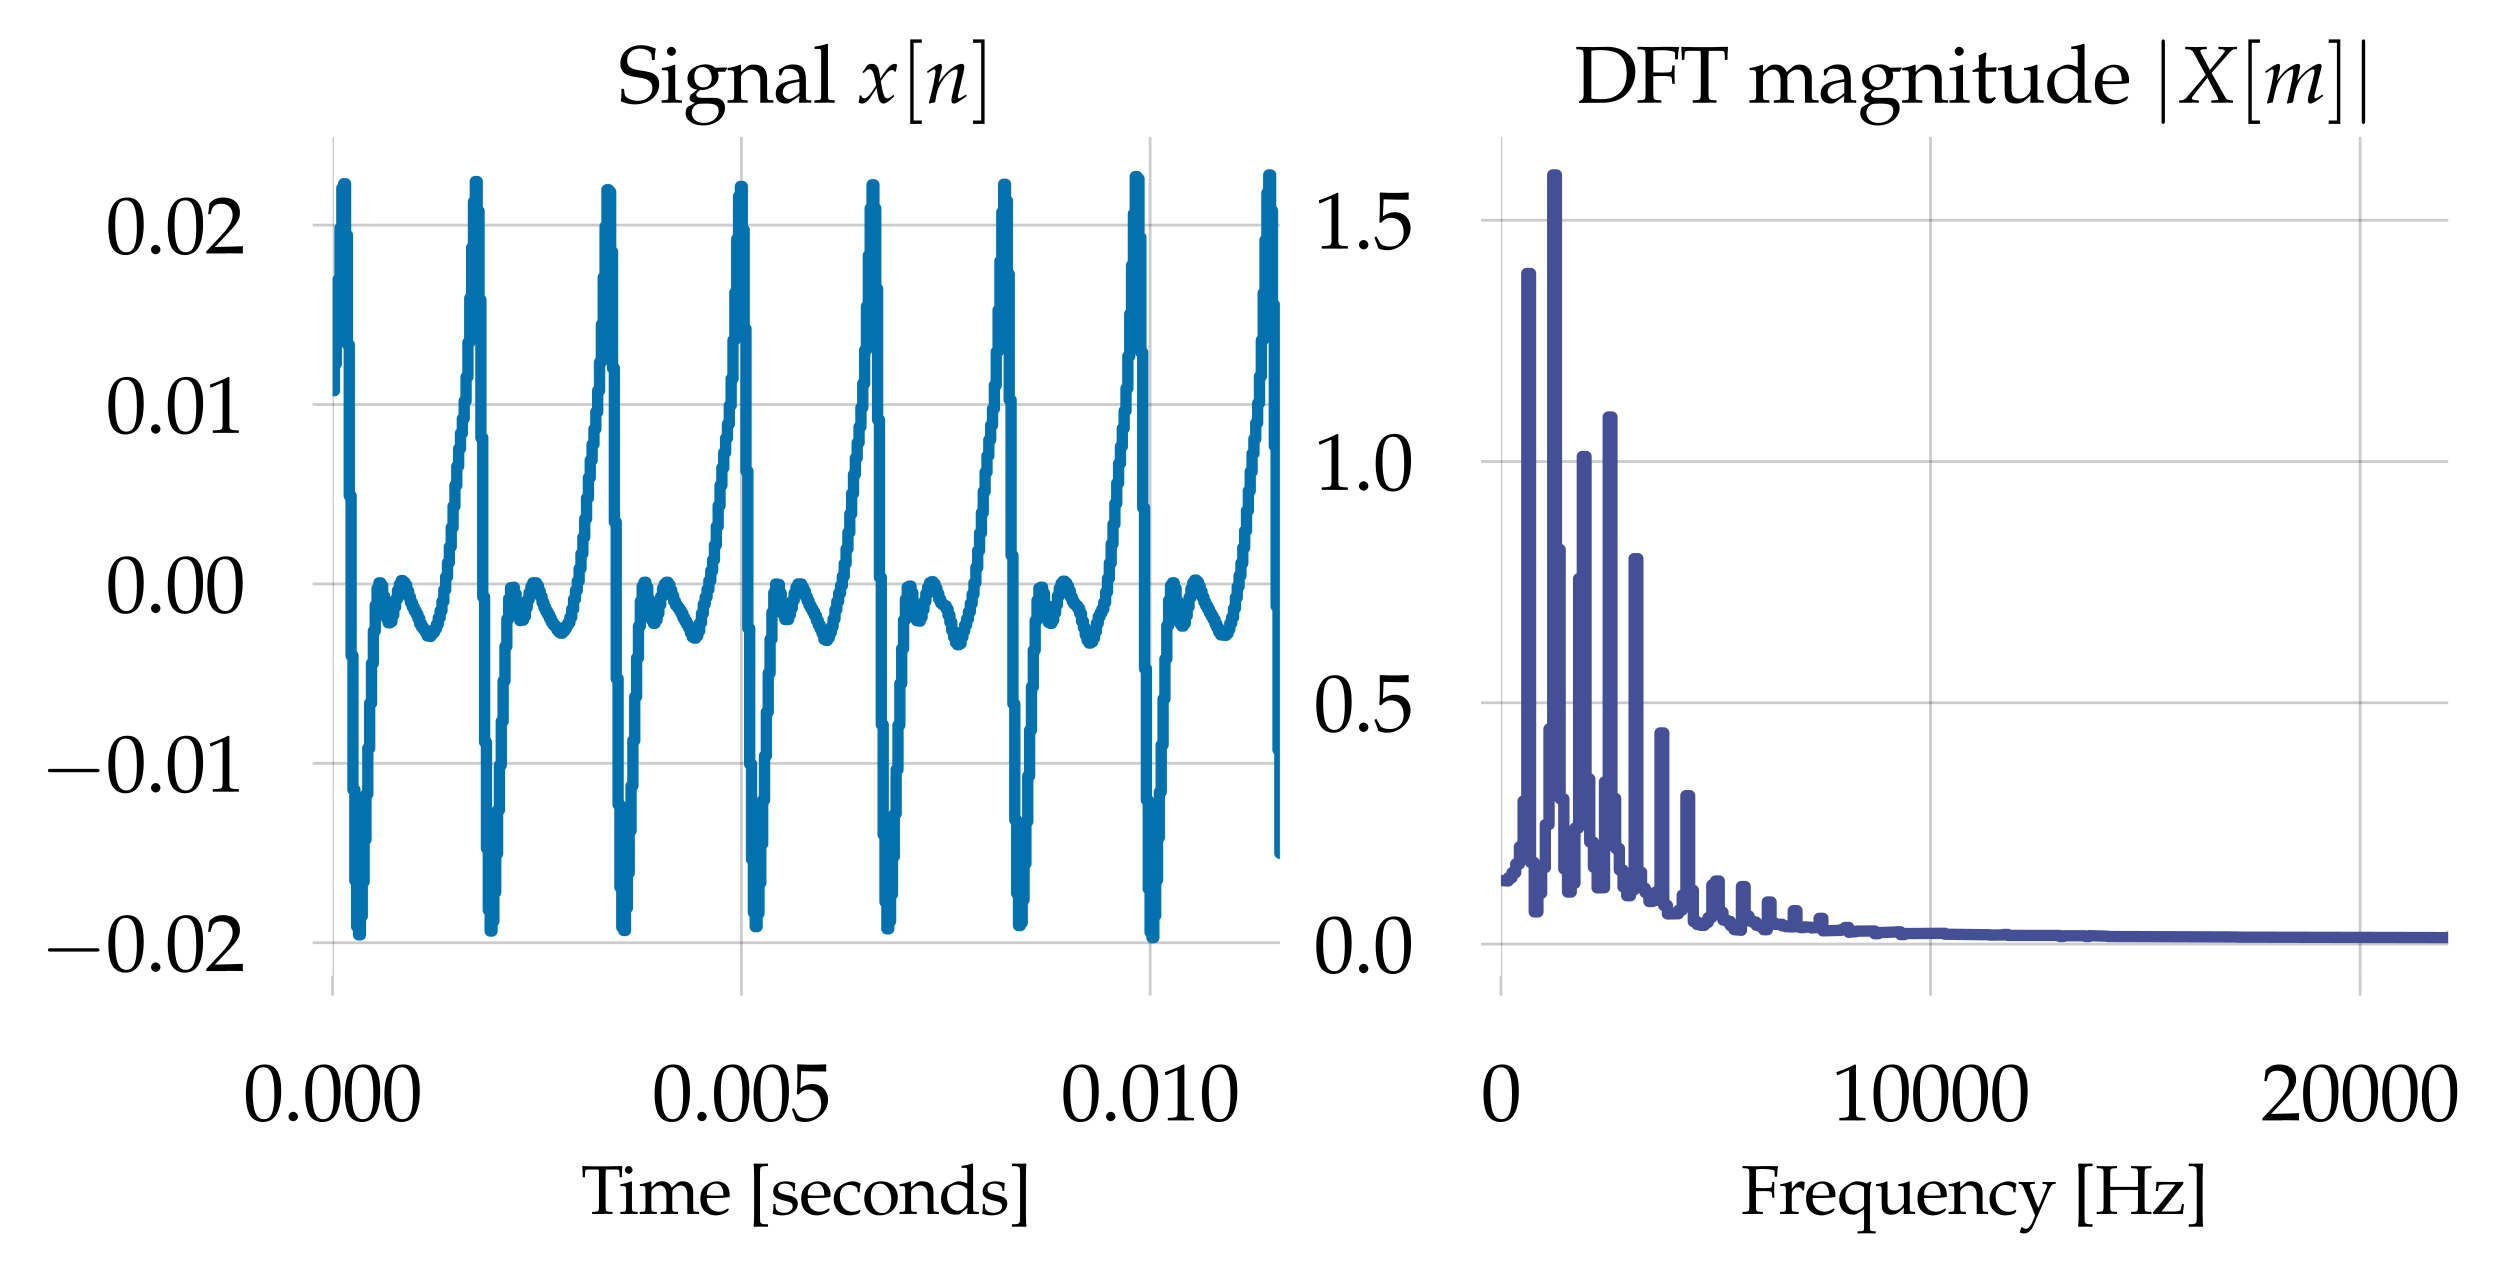 <?xml version="1.0" encoding="utf-8" standalone="no"?>
<!DOCTYPE svg PUBLIC "-//W3C//DTD SVG 1.1//EN"
  "http://www.w3.org/Graphics/SVG/1.1/DTD/svg11.dtd">
<svg xmlns:xlink="http://www.w3.org/1999/xlink" width="440.339pt" height="224.4pt" viewBox="0 0 440.339 224.4" xmlns="http://www.w3.org/2000/svg" version="1.1">
 <defs>
  <style type="text/css">*{stroke-linejoin: round; stroke-linecap: butt}</style>
 </defs>
 <g id="figure_1">
  <g id="patch_1">
   <path d="M 0 224.4 
L 440.339 224.4 
L 440.339 0 
L 0 0 
L 0 224.4 
z
" style="fill: none"/>
  </g>
  <g id="axes_1">
   <g id="patch_2">
    <path d="M 58.58 171.862 
L 225.431 171.862 
L 225.431 24.1 
L 58.58 24.1 
L 58.58 171.862 
z
" style="fill: none"/>
   </g>
   <g id="matplotlib.axis_1">
    <g id="xtick_1">
     <g id="line2d_1">
      <path d="M 58.58 171.862 
L 58.58 24.1 
" clip-path="url(#pedb8e19884)" style="fill: none; stroke: #000000; stroke-opacity: 0.2; stroke-width: 0.5; stroke-linecap: round"/>
     </g>
     <g id="line2d_2">
      <defs>
       <path id="m7f11b1bb96" d="M 0 0 
L 0 3.5 
" style="stroke: #000000; stroke-opacity: 0.2; stroke-width: 0.5"/>
      </defs>
      <g>
       <use xlink:href="#m7f11b1bb96" x="58.58" y="171.862" style="fill-opacity: 0.2; stroke: #000000; stroke-opacity: 0.2; stroke-width: 0.5"/>
      </g>
     </g>
     <g id="text_1">
      <!-- $\mathdefault{0.000}$ -->
      <g transform="translate(42.889 197.341)scale(0.14 -0.14)">
       <defs>
        <path id="URWPalladioL-Roma-30" d="M 1683 4416 
C 691 4416 186 3628 186 2076 
C 186 1326 320 679 544 365 
C 768 51 1126 -128 1523 -128 
C 2490 -128 2976 704 2976 2345 
C 2976 3749 2560 4416 1683 4416 
z
M 1568 4191 
C 2189 4191 2438 3563 2438 2025 
C 2438 660 2195 96 1606 96 
C 986 96 723 743 723 2307 
C 723 3660 960 4191 1568 4191 
z
" transform="scale(0.016)"/>
        <path id="URWPalladioL-Roma-2e" d="M 794 678 
C 602 678 429 499 429 307 
C 429 115 602 -64 787 -64 
C 992 -64 1171 108 1171 307 
C 1171 499 992 678 794 678 
z
" transform="scale(0.016)"/>
       </defs>
       <use xlink:href="#URWPalladioL-Roma-30" transform="scale(0.996)"/>
       <use xlink:href="#URWPalladioL-Roma-2e" transform="translate(49.813 0)scale(0.996)"/>
       <use xlink:href="#URWPalladioL-Roma-30" transform="translate(74.72 0)scale(0.996)"/>
       <use xlink:href="#URWPalladioL-Roma-30" transform="translate(124.533 0)scale(0.996)"/>
       <use xlink:href="#URWPalladioL-Roma-30" transform="translate(174.346 0)scale(0.996)"/>
      </g>
     </g>
    </g>
    <g id="xtick_2">
     <g id="line2d_3">
      <path d="M 130.577 171.862 
L 130.577 24.1 
" clip-path="url(#pedb8e19884)" style="fill: none; stroke: #000000; stroke-opacity: 0.2; stroke-width: 0.5; stroke-linecap: round"/>
     </g>
     <g id="line2d_4">
      <g>
       <use xlink:href="#m7f11b1bb96" x="130.577" y="171.862" style="fill-opacity: 0.2; stroke: #000000; stroke-opacity: 0.2; stroke-width: 0.5"/>
      </g>
     </g>
     <g id="text_2">
      <!-- $\mathdefault{0.005}$ -->
      <g transform="translate(114.886 197.341)scale(0.14 -0.14)">
       <defs>
        <path id="URWPalladioL-Roma-35" d="M 813 3891 
C 1638 3865 1997 3859 2765 3859 
L 2797 3891 
C 2784 4006 2784 4057 2784 4140 
C 2784 4230 2784 4281 2797 4396 
L 2765 4428 
C 2285 4403 1997 4396 1651 4396 
C 1299 4396 1018 4403 538 4428 
L 506 4396 
C 512 4006 518 3724 518 3520 
C 518 2976 499 2360 480 2076 
L 608 2038 
C 909 2341 1082 2432 1395 2432 
C 2010 2432 2394 1992 2394 1295 
C 2394 579 1984 160 1286 160 
C 941 160 621 276 531 443 
L 237 973 
L 83 882 
C 230 514 307 308 397 25 
C 576 -71 832 -128 1107 -128 
C 1536 -128 1990 57 2342 366 
C 2733 715 2938 1153 2938 1631 
C 2938 2360 2419 2873 1690 2873 
C 1382 2873 1152 2790 755 2553 
L 813 3891 
z
" transform="scale(0.016)"/>
       </defs>
       <use xlink:href="#URWPalladioL-Roma-30" transform="scale(0.996)"/>
       <use xlink:href="#URWPalladioL-Roma-2e" transform="translate(49.813 0)scale(0.996)"/>
       <use xlink:href="#URWPalladioL-Roma-30" transform="translate(74.72 0)scale(0.996)"/>
       <use xlink:href="#URWPalladioL-Roma-30" transform="translate(124.533 0)scale(0.996)"/>
       <use xlink:href="#URWPalladioL-Roma-35" transform="translate(174.346 0)scale(0.996)"/>
      </g>
     </g>
    </g>
    <g id="xtick_3">
     <g id="line2d_5">
      <path d="M 202.575 171.862 
L 202.575 24.1 
" clip-path="url(#pedb8e19884)" style="fill: none; stroke: #000000; stroke-opacity: 0.2; stroke-width: 0.5; stroke-linecap: round"/>
     </g>
     <g id="line2d_6">
      <g>
       <use xlink:href="#m7f11b1bb96" x="202.575" y="171.862" style="fill-opacity: 0.2; stroke: #000000; stroke-opacity: 0.2; stroke-width: 0.5"/>
      </g>
     </g>
     <g id="text_3">
      <!-- $\mathdefault{0.010}$ -->
      <g transform="translate(186.883 197.341)scale(0.14 -0.14)">
       <defs>
        <path id="URWPalladioL-Roma-31" d="M 429 3571 
L 493 3571 
L 1318 3942 
C 1325 3949 1331 3949 1338 3949 
C 1376 3949 1389 3891 1389 3737 
L 1389 633 
C 1389 300 1318 230 973 211 
L 614 192 
L 614 0 
C 1600 0 1600 0 1670 0 
C 1754 0 1894 0 2112 -7 
C 2189 6 2413 6 2675 0 
L 2675 192 
L 2342 211 
C 1990 229 1926 299 1926 628 
L 1926 4383 
L 1837 4416 
C 1421 4199 966 4009 384 3807 
L 429 3571 
z
" transform="scale(0.016)"/>
       </defs>
       <use xlink:href="#URWPalladioL-Roma-30" transform="scale(0.996)"/>
       <use xlink:href="#URWPalladioL-Roma-2e" transform="translate(49.813 0)scale(0.996)"/>
       <use xlink:href="#URWPalladioL-Roma-30" transform="translate(74.72 0)scale(0.996)"/>
       <use xlink:href="#URWPalladioL-Roma-31" transform="translate(124.533 0)scale(0.996)"/>
       <use xlink:href="#URWPalladioL-Roma-30" transform="translate(174.346 0)scale(0.996)"/>
      </g>
     </g>
    </g>
    <g id="text_4">
     <!-- Time [seconds] -->
     <g transform="translate(102.333 213.828)scale(0.12 -0.12)">
      <defs>
       <path id="URWPalladioL-Roma-54" d="M 1632 4096 
C 1651 3880 1658 3734 1658 3462 
L 1658 781 
C 1658 280 1626 230 1331 211 
L 1024 192 
L 1024 0 
C 1402 -7 1626 0 1958 0 
C 2291 19 2522 12 2899 0 
L 2899 192 
L 2592 211 
C 2298 230 2266 280 2266 781 
L 2266 3462 
C 2266 3747 2272 3887 2291 4096 
L 3283 4096 
C 3462 4096 3533 4039 3539 3887 
L 3565 3386 
L 3763 3386 
C 3763 3801 3776 4051 3808 4416 
C 3347 4409 3136 4409 2957 4403 
C 2707 4390 2522 4390 2426 4390 
L 1414 4390 
C 1350 4390 1005 4396 550 4403 
L 115 4416 
C 147 4051 160 3801 160 3385 
L 358 3385 
L 384 3891 
C 390 4038 461 4096 640 4096 
L 1632 4096 
z
" transform="scale(0.016)"/>
       <path id="URWPalladioL-Roma-69" d="M 1203 2982 
L 1146 3008 
C 819 2873 486 2784 147 2746 
L 147 2568 
L 384 2568 
C 640 2568 666 2523 666 2103 
L 666 669 
C 666 268 646 223 429 211 
L 134 192 
L 134 0 
C 774 0 774 0 934 0 
C 1094 19 1094 19 1734 0 
L 1734 192 
L 1440 211 
C 1222 224 1203 268 1203 671 
L 1203 2982 
z
M 909 4416 
C 717 4416 550 4249 550 4057 
C 550 3871 717 3705 902 3705 
C 1088 3705 1261 3871 1261 4057 
C 1261 4236 1088 4416 909 4416 
z
" transform="scale(0.016)"/>
       <path id="URWPalladioL-Roma-6d" d="M 115 2579 
L 352 2579 
C 608 2579 634 2534 634 2112 
L 634 672 
C 634 268 614 224 397 211 
L 102 192 
L 102 0 
C 717 0 736 0 915 0 
C 1094 19 1261 12 1677 0 
L 1677 192 
L 1408 211 
C 1190 223 1171 268 1171 670 
L 1171 2023 
C 1171 2311 1594 2624 1978 2624 
C 2323 2624 2560 2298 2560 1813 
L 2560 670 
C 2560 268 2541 223 2323 211 
L 2029 192 
L 2029 0 
C 2669 0 2669 0 2829 0 
C 2989 19 2989 19 3629 0 
L 3629 192 
L 3334 211 
C 3117 223 3098 268 3098 670 
L 3098 2023 
C 3098 2311 3520 2624 3904 2624 
C 4250 2624 4486 2298 4486 1813 
L 4486 0 
C 4877 0 4883 0 4992 0 
C 5075 19 5075 19 5562 0 
L 5562 192 
L 5261 211 
C 5043 223 5024 268 5024 670 
L 5024 1985 
C 5024 2617 4653 3014 4064 3014 
C 3840 3014 3654 2956 3539 2854 
L 3053 2419 
C 2848 2841 2586 3014 2144 3014 
C 1907 3014 1728 2956 1613 2854 
L 1171 2445 
L 1171 2988 
L 1114 3008 
C 787 2873 454 2783 115 2745 
L 115 2579 
z
" transform="scale(0.016)"/>
       <path id="URWPalladioL-Roma-65" d="M 2797 447 
L 2714 511 
C 2304 268 2157 211 1882 211 
C 1466 211 1120 396 941 710 
C 819 921 774 1100 762 1472 
L 1696 1472 
C 2138 1472 2413 1491 2854 1561 
C 2861 1651 2867 1708 2867 1786 
C 2867 2526 2394 3008 1677 3008 
C 1440 3008 1165 2924 902 2771 
C 378 2468 166 2069 166 1401 
C 166 998 262 652 435 409 
C 691 70 1120 -128 1600 -128 
C 1837 -128 2074 -77 2336 38 
C 2509 108 2643 192 2669 230 
L 2797 447 
z
M 2298 1708 
C 1965 1696 1811 1689 1581 1689 
C 1286 1689 1120 1696 774 1728 
C 774 2030 800 2172 883 2339 
C 1018 2623 1293 2796 1600 2796 
C 1811 2796 1978 2713 2093 2539 
C 2234 2326 2278 2140 2298 1708 
z
" transform="scale(0.016)"/>
       <path id="URWPalladioL-Roma-5b" d="M 563 -1178 
C 1018 -1166 1030 -1166 1184 -1166 
C 1338 -1166 1370 -1166 1805 -1178 
L 1843 -1140 
L 1843 -974 
L 1818 -942 
L 1574 -942 
C 1402 -942 1261 -903 1184 -839 
C 1126 -782 1107 -692 1107 -481 
C 1107 -474 1107 -340 1101 -148 
L 1101 89 
L 1101 3379 
L 1101 3615 
C 1107 3795 1107 3935 1107 3942 
C 1107 4153 1126 4249 1184 4307 
C 1261 4371 1402 4409 1574 4409 
L 1818 4409 
L 1843 4441 
L 1843 4608 
L 1805 4646 
C 1357 4633 1338 4633 1184 4633 
C 1037 4633 1005 4633 563 4646 
L 506 4563 
C 544 4403 557 4191 557 3699 
C 557 3603 557 3526 563 3462 
L 563 3379 
L 563 89 
L 563 6 
C 557 -97 557 -103 557 -212 
L 557 -282 
C 557 -718 544 -897 506 -1095 
L 563 -1178 
z
" transform="scale(0.016)"/>
       <path id="URWPalladioL-Roma-73" d="M 262 917 
C 262 474 243 282 192 25 
C 525 -84 774 -128 1069 -128 
C 1907 -128 2502 320 2502 949 
C 2502 1148 2445 1295 2323 1423 
C 2157 1584 1946 1661 1382 1770 
C 858 1872 685 2001 685 2296 
C 685 2617 909 2796 1299 2796 
C 1728 2796 2054 2572 2054 2270 
L 2054 2123 
L 2234 2123 
C 2240 2495 2246 2649 2266 2847 
C 1926 2963 1696 3008 1434 3008 
C 691 3008 237 2655 237 2078 
C 237 1770 378 1552 672 1417 
C 845 1340 1184 1237 1619 1141 
C 1907 1077 2029 942 2029 698 
C 2029 352 1709 108 1254 108 
C 787 108 454 333 454 654 
L 454 917 
L 262 917 
z
" transform="scale(0.016)"/>
       <path id="URWPalladioL-Roma-63" d="M 2554 1995 
C 2554 2290 2586 2553 2643 2783 
C 2387 2937 2163 3008 1901 3008 
C 1594 3008 1235 2886 851 2643 
C 403 2360 166 1911 166 1347 
C 166 480 774 -128 1632 -128 
C 1965 -128 2445 -7 2509 89 
L 2643 294 
L 2579 390 
C 2342 262 2138 204 1907 204 
C 1197 204 730 756 730 1603 
C 730 2290 1050 2675 1626 2675 
C 1907 2675 2214 2547 2330 2386 
L 2374 1995 
L 2554 1995 
z
" transform="scale(0.016)"/>
       <path id="URWPalladioL-Roma-6f" d="M 1786 3008 
C 851 3008 205 2347 205 1391 
C 205 487 774 -128 1600 -128 
C 2586 -128 3290 557 3290 1520 
C 3290 2386 2662 3008 1786 3008 
z
M 1670 2796 
C 2259 2796 2694 2155 2694 1282 
C 2694 545 2368 83 1850 83 
C 1222 83 800 699 800 1609 
C 800 2379 1107 2796 1670 2796 
z
" transform="scale(0.016)"/>
       <path id="URWPalladioL-Roma-6e" d="M 2624 0 
C 3014 0 3021 0 3130 0 
C 3219 19 3219 19 3661 0 
L 3661 192 
L 3398 211 
C 3181 223 3162 262 3162 670 
L 3162 1902 
C 3162 2649 2810 3014 2093 3014 
C 1856 3014 1722 2969 1587 2854 
L 1101 2432 
L 1101 2988 
L 1043 3008 
C 717 2873 384 2784 45 2746 
L 45 2568 
L 282 2568 
C 538 2568 563 2523 563 2103 
L 563 669 
C 563 268 544 223 326 211 
L 38 192 
L 38 0 
C 474 -7 646 0 832 0 
C 1018 19 1190 12 1626 0 
L 1626 192 
L 1338 211 
C 1120 223 1101 268 1101 670 
L 1101 2023 
C 1101 2311 1523 2624 1914 2624 
C 2342 2624 2624 2304 2624 1813 
L 2624 0 
z
" transform="scale(0.016)"/>
       <path id="URWPalladioL-Roma-64" d="M 2637 2803 
C 2278 2956 2099 3008 1875 3008 
C 1702 3008 1549 2969 1389 2886 
L 826 2592 
C 461 2400 224 1934 224 1392 
C 224 881 397 460 710 204 
C 928 19 1229 -64 1645 -64 
C 1773 -64 1920 -39 1952 -13 
L 2662 581 
L 2630 0 
C 2944 -7 3046 0 3123 0 
C 3174 0 3264 0 3398 -7 
C 3443 6 3571 6 3706 0 
L 3706 192 
L 3411 211 
C 3194 224 3174 268 3174 672 
L 3174 4614 
L 3117 4665 
C 2835 4557 2624 4505 2118 4429 
L 2118 4249 
L 2477 4249 
C 2592 4249 2637 4179 2637 3987 
L 2637 2803 
z
M 2637 1424 
C 2637 1009 2624 945 2541 798 
C 2362 498 2048 300 1747 300 
C 1184 300 781 843 781 1602 
C 781 2298 1126 2707 1702 2707 
C 1946 2707 2202 2624 2426 2470 
C 2560 2381 2637 2298 2637 2247 
L 2637 1424 
z
" transform="scale(0.016)"/>
       <path id="URWPalladioL-Roma-5d" d="M 1568 4646 
C 1114 4633 1094 4633 947 4633 
C 794 4633 762 4633 326 4646 
L 288 4608 
L 288 4441 
L 314 4409 
L 557 4409 
C 730 4409 864 4371 941 4307 
C 1005 4249 1024 4159 1024 3942 
C 1024 3923 1024 3795 1030 3615 
L 1030 3379 
L 1030 89 
L 1030 -148 
C 1024 -334 1024 -449 1024 -468 
C 1024 -686 1005 -782 941 -839 
C 864 -903 730 -942 557 -942 
L 314 -942 
L 288 -974 
L 288 -1140 
L 326 -1178 
C 774 -1166 787 -1166 947 -1166 
C 1094 -1166 1126 -1166 1568 -1178 
L 1626 -1095 
C 1587 -942 1581 -743 1574 -250 
C 1574 -161 1574 -78 1568 6 
L 1568 89 
L 1568 3379 
L 1568 3462 
C 1574 3532 1574 3615 1574 3705 
C 1574 4198 1587 4409 1626 4563 
L 1568 4646 
z
" transform="scale(0.016)"/>
      </defs>
      <use xlink:href="#URWPalladioL-Roma-54" transform="scale(0.996)"/>
      <use xlink:href="#URWPalladioL-Roma-69" transform="translate(55.591 0)scale(0.996)"/>
      <use xlink:href="#URWPalladioL-Roma-6d" transform="translate(84.581 0)scale(0.996)"/>
      <use xlink:href="#URWPalladioL-Roma-65" transform="translate(172.551 0)scale(0.996)"/>
      <use xlink:href="#URWPalladioL-Roma-5b" transform="translate(245.178 0)scale(0.996)"/>
      <use xlink:href="#URWPalladioL-Roma-73" transform="translate(278.353 0)scale(0.996)"/>
      <use xlink:href="#URWPalladioL-Roma-65" transform="translate(320.595 0)scale(0.996)"/>
      <use xlink:href="#URWPalladioL-Roma-63" transform="translate(368.315 0)scale(0.996)"/>
      <use xlink:href="#URWPalladioL-Roma-6f" transform="translate(412.549 0)scale(0.996)"/>
      <use xlink:href="#URWPalladioL-Roma-6e" transform="translate(466.944 0)scale(0.996)"/>
      <use xlink:href="#URWPalladioL-Roma-64" transform="translate(524.926 0)scale(0.996)"/>
      <use xlink:href="#URWPalladioL-Roma-73" transform="translate(585.798 0)scale(0.996)"/>
      <use xlink:href="#URWPalladioL-Roma-5d" transform="translate(628.039 0)scale(0.996)"/>
     </g>
    </g>
   </g>
   <g id="matplotlib.axis_2">
    <g id="ytick_1">
     <g id="line2d_7">
      <path d="M 58.58 166.048 
L 225.431 166.048 
" clip-path="url(#pedb8e19884)" style="fill: none; stroke: #000000; stroke-opacity: 0.2; stroke-width: 0.5; stroke-linecap: round"/>
     </g>
     <g id="line2d_8">
      <defs>
       <path id="m1e65582a93" d="M 0 0 
L -3.5 0 
" style="stroke: #000000; stroke-opacity: 0.2; stroke-width: 0.5"/>
      </defs>
      <g>
       <use xlink:href="#m1e65582a93" x="58.58" y="166.048" style="fill-opacity: 0.2; stroke: #000000; stroke-opacity: 0.2; stroke-width: 0.5"/>
      </g>
     </g>
     <g id="text_5">
      <!-- $\mathdefault{−0.02}$ -->
      <g transform="translate(7.2 171.038)scale(0.14 -0.14)">
       <defs>
        <path id="CMSY10-0" d="M 4218 1472 
C 4326 1472 4442 1472 4442 1600 
C 4442 1728 4326 1728 4218 1728 
L 755 1728 
C 646 1728 531 1728 531 1600 
C 531 1472 646 1472 755 1472 
L 4218 1472 
z
" transform="scale(0.016)"/>
        <path id="URWPalladioL-Roma-32" d="M 102 166 
L 102 0 
C 1299 0 1299 0 1530 0 
C 1760 19 1760 19 2995 0 
C 2982 134 2982 198 2982 287 
C 2982 370 2982 434 2995 574 
C 2259 542 1965 536 781 510 
L 1946 1741 
C 2566 2398 2758 2749 2758 3228 
C 2758 3961 2259 4416 1446 4416 
C 986 4416 672 4287 358 3967 
L 250 3100 
L 435 3100 
L 518 3394 
C 621 3763 851 3923 1280 3923 
C 1830 3923 2182 3578 2182 3036 
C 2182 2558 1914 2086 1190 1320 
L 102 166 
z
" transform="scale(0.016)"/>
       </defs>
       <use xlink:href="#CMSY10-0" transform="scale(1.038)"/>
       <use xlink:href="#URWPalladioL-Roma-30" transform="translate(81.942 0)scale(0.996)"/>
       <use xlink:href="#URWPalladioL-Roma-2e" transform="translate(131.755 0)scale(0.996)"/>
       <use xlink:href="#URWPalladioL-Roma-30" transform="translate(156.661 0)scale(0.996)"/>
       <use xlink:href="#URWPalladioL-Roma-32" transform="translate(206.475 0)scale(0.996)"/>
      </g>
     </g>
    </g>
    <g id="ytick_2">
     <g id="line2d_9">
      <path d="M 58.58 134.449 
L 225.431 134.449 
" clip-path="url(#pedb8e19884)" style="fill: none; stroke: #000000; stroke-opacity: 0.2; stroke-width: 0.5; stroke-linecap: round"/>
     </g>
     <g id="line2d_10">
      <g>
       <use xlink:href="#m1e65582a93" x="58.58" y="134.449" style="fill-opacity: 0.2; stroke: #000000; stroke-opacity: 0.2; stroke-width: 0.5"/>
      </g>
     </g>
     <g id="text_6">
      <!-- $\mathdefault{−0.01}$ -->
      <g transform="translate(7.2 139.439)scale(0.14 -0.14)">
       <use xlink:href="#CMSY10-0" transform="scale(1.038)"/>
       <use xlink:href="#URWPalladioL-Roma-30" transform="translate(81.942 0)scale(0.996)"/>
       <use xlink:href="#URWPalladioL-Roma-2e" transform="translate(131.755 0)scale(0.996)"/>
       <use xlink:href="#URWPalladioL-Roma-30" transform="translate(156.661 0)scale(0.996)"/>
       <use xlink:href="#URWPalladioL-Roma-31" transform="translate(206.475 0)scale(0.996)"/>
      </g>
     </g>
    </g>
    <g id="ytick_3">
     <g id="line2d_11">
      <path d="M 58.58 102.851 
L 225.431 102.851 
" clip-path="url(#pedb8e19884)" style="fill: none; stroke: #000000; stroke-opacity: 0.2; stroke-width: 0.5; stroke-linecap: round"/>
     </g>
     <g id="line2d_12">
      <g>
       <use xlink:href="#m1e65582a93" x="58.58" y="102.851" style="fill-opacity: 0.2; stroke: #000000; stroke-opacity: 0.2; stroke-width: 0.5"/>
      </g>
     </g>
     <g id="text_7">
      <!-- $\mathdefault{0.00}$ -->
      <g transform="translate(18.672 107.84)scale(0.14 -0.14)">
       <use xlink:href="#URWPalladioL-Roma-30" transform="scale(0.996)"/>
       <use xlink:href="#URWPalladioL-Roma-2e" transform="translate(49.813 0)scale(0.996)"/>
       <use xlink:href="#URWPalladioL-Roma-30" transform="translate(74.72 0)scale(0.996)"/>
       <use xlink:href="#URWPalladioL-Roma-30" transform="translate(124.533 0)scale(0.996)"/>
      </g>
     </g>
    </g>
    <g id="ytick_4">
     <g id="line2d_13">
      <path d="M 58.58 71.252 
L 225.431 71.252 
" clip-path="url(#pedb8e19884)" style="fill: none; stroke: #000000; stroke-opacity: 0.2; stroke-width: 0.5; stroke-linecap: round"/>
     </g>
     <g id="line2d_14">
      <g>
       <use xlink:href="#m1e65582a93" x="58.58" y="71.252" style="fill-opacity: 0.2; stroke: #000000; stroke-opacity: 0.2; stroke-width: 0.5"/>
      </g>
     </g>
     <g id="text_8">
      <!-- $\mathdefault{0.01}$ -->
      <g transform="translate(18.672 76.242)scale(0.14 -0.14)">
       <use xlink:href="#URWPalladioL-Roma-30" transform="scale(0.996)"/>
       <use xlink:href="#URWPalladioL-Roma-2e" transform="translate(49.813 0)scale(0.996)"/>
       <use xlink:href="#URWPalladioL-Roma-30" transform="translate(74.72 0)scale(0.996)"/>
       <use xlink:href="#URWPalladioL-Roma-31" transform="translate(124.533 0)scale(0.996)"/>
      </g>
     </g>
    </g>
    <g id="ytick_5">
     <g id="line2d_15">
      <path d="M 58.58 39.654 
L 225.431 39.654 
" clip-path="url(#pedb8e19884)" style="fill: none; stroke: #000000; stroke-opacity: 0.2; stroke-width: 0.5; stroke-linecap: round"/>
     </g>
     <g id="line2d_16">
      <g>
       <use xlink:href="#m1e65582a93" x="58.58" y="39.654" style="fill-opacity: 0.2; stroke: #000000; stroke-opacity: 0.2; stroke-width: 0.5"/>
      </g>
     </g>
     <g id="text_9">
      <!-- $\mathdefault{0.02}$ -->
      <g transform="translate(18.672 44.643)scale(0.14 -0.14)">
       <use xlink:href="#URWPalladioL-Roma-30" transform="scale(0.996)"/>
       <use xlink:href="#URWPalladioL-Roma-2e" transform="translate(49.813 0)scale(0.996)"/>
       <use xlink:href="#URWPalladioL-Roma-30" transform="translate(74.72 0)scale(0.996)"/>
       <use xlink:href="#URWPalladioL-Roma-32" transform="translate(124.533 0)scale(0.996)"/>
      </g>
     </g>
    </g>
   </g>
   <g id="line2d_17">
    <path d="M 58.58 68.81 
L 58.907 68.81 
L 58.907 64.085 
L 59.233 64.085 
L 59.233 57.432 
L 59.56 57.432 
L 59.56 49.235 
L 59.886 49.235 
L 59.886 40.17 
L 60.213 40.17 
L 60.213 33.131 
L 60.539 33.131 
L 60.539 32.359 
L 60.866 32.359 
L 60.866 41.424 
L 61.192 41.424 
L 61.192 60.71 
L 61.519 60.71 
L 61.519 87.325 
L 61.845 87.325 
L 61.845 115.483 
L 62.172 115.483 
L 62.172 139.109 
L 62.499 139.109 
L 62.499 155.116 
L 62.825 155.116 
L 62.825 163.217 
L 63.152 163.217 
L 63.152 164.663 
L 63.478 164.663 
L 63.478 161.384 
L 63.805 161.384 
L 63.805 155.309 
L 64.131 155.309 
L 64.131 147.884 
L 64.458 147.884 
L 64.458 139.88 
L 64.784 139.88 
L 64.784 131.78 
L 65.111 131.78 
L 65.111 123.873 
L 65.437 123.873 
L 65.437 116.833 
L 65.764 116.833 
L 65.764 111.144 
L 66.09 111.144 
L 66.09 106.611 
L 66.417 106.611 
L 66.417 103.622 
L 66.743 103.622 
L 66.743 102.658 
L 67.07 102.658 
L 67.07 103.14 
L 67.396 103.14 
L 67.396 104.972 
L 67.723 104.972 
L 67.723 107.094 
L 68.049 107.094 
L 68.049 108.926 
L 68.376 108.926 
L 68.376 109.697 
L 68.702 109.697 
L 68.702 109.504 
L 69.029 109.504 
L 69.029 108.347 
L 69.355 108.347 
L 69.355 106.901 
L 69.682 106.901 
L 69.682 105.551 
L 70.008 105.551 
L 70.008 104.008 
L 70.335 104.008 
L 70.335 102.947 
L 70.661 102.947 
L 70.661 102.272 
L 70.988 102.272 
L 70.988 102.561 
L 71.315 102.561 
L 71.315 103.044 
L 71.641 103.044 
L 71.641 104.104 
L 71.968 104.104 
L 71.968 105.165 
L 72.294 105.165 
L 72.294 106.129 
L 72.621 106.129 
L 72.621 106.901 
L 72.947 106.901 
L 72.947 107.576 
L 73.274 107.576 
L 73.274 108.154 
L 73.6 108.154 
L 73.6 108.926 
L 73.927 108.926 
L 73.927 109.89 
L 74.253 109.89 
L 74.253 110.469 
L 74.58 110.469 
L 74.58 110.854 
L 74.906 110.854 
L 74.906 111.337 
L 75.233 111.337 
L 75.233 112.012 
L 75.886 112.108 
L 75.886 111.722 
L 76.212 111.722 
L 76.212 111.337 
L 76.539 111.337 
L 76.539 110.758 
L 76.865 110.758 
L 76.865 109.987 
L 77.192 109.987 
L 77.192 108.829 
L 77.518 108.829 
L 77.518 107.576 
L 77.845 107.576 
L 77.845 105.936 
L 78.171 105.936 
L 78.171 103.911 
L 78.498 103.911 
L 78.498 101.597 
L 78.824 101.597 
L 78.824 99.09 
L 79.151 99.09 
L 79.151 96.293 
L 79.477 96.293 
L 79.477 92.918 
L 79.804 92.918 
L 79.804 89.157 
L 80.13 89.157 
L 80.13 85.493 
L 80.457 85.493 
L 80.457 82.118 
L 80.784 82.118 
L 80.784 79.032 
L 81.11 79.032 
L 81.11 76.332 
L 81.437 76.332 
L 81.437 73.728 
L 81.763 73.728 
L 81.763 70.643 
L 82.09 70.643 
L 82.09 66.4 
L 82.416 66.4 
L 82.416 60.325 
L 82.743 60.325 
L 82.743 52.514 
L 83.069 52.514 
L 83.069 43.642 
L 83.396 43.642 
L 83.396 35.542 
L 83.722 35.542 
L 83.722 31.974 
L 84.049 31.974 
L 84.049 37.181 
L 84.375 37.181 
L 84.375 52.803 
L 84.702 52.803 
L 84.702 77.104 
L 85.028 77.104 
L 85.028 105.165 
L 85.355 105.165 
L 85.355 130.719 
L 85.681 130.719 
L 85.681 149.427 
L 86.008 149.427 
L 86.008 160.324 
L 86.334 160.324 
L 86.334 163.988 
L 86.661 163.988 
L 86.661 162.252 
L 86.987 162.252 
L 86.987 157.141 
L 87.314 157.141 
L 87.314 150.391 
L 87.64 150.391 
L 87.64 142.677 
L 87.967 142.677 
L 87.967 134.769 
L 88.293 134.769 
L 88.293 127.055 
L 88.62 127.055 
L 88.62 119.919 
L 88.946 119.919 
L 88.946 113.844 
L 89.273 113.844 
L 89.273 109.022 
L 89.599 109.022 
L 89.599 105.454 
L 89.926 105.454 
L 89.926 103.526 
L 90.579 103.429 
L 90.579 104.586 
L 90.906 104.586 
L 90.906 106.611 
L 91.232 106.611 
L 91.232 108.347 
L 91.559 108.347 
L 91.559 109.312 
L 92.212 109.215 
L 92.212 108.54 
L 92.538 108.54 
L 92.538 106.997 
L 92.865 106.997 
L 92.865 105.647 
L 93.191 105.647 
L 93.191 104.394 
L 93.518 104.394 
L 93.518 103.333 
L 93.844 103.333 
L 93.844 102.658 
L 94.497 102.658 
L 94.497 103.14 
L 94.824 103.14 
L 94.824 104.104 
L 95.15 104.104 
L 95.15 105.069 
L 95.477 105.069 
L 95.477 106.129 
L 95.803 106.129 
L 95.803 106.997 
L 96.13 106.997 
L 96.13 107.672 
L 96.456 107.672 
L 96.456 108.251 
L 96.783 108.251 
L 96.783 108.926 
L 97.109 108.926 
L 97.109 109.601 
L 97.436 109.601 
L 97.436 110.083 
L 97.762 110.083 
L 97.762 110.372 
L 98.089 110.372 
L 98.089 110.951 
L 98.415 110.951 
L 98.415 111.337 
L 98.742 111.337 
L 98.742 111.529 
L 99.069 111.529 
L 99.069 111.24 
L 99.395 111.24 
L 99.395 110.758 
L 99.722 110.758 
L 99.722 110.179 
L 100.048 110.179 
L 100.048 109.697 
L 100.375 109.697 
L 100.375 108.733 
L 100.701 108.733 
L 100.701 107.287 
L 101.028 107.287 
L 101.028 105.551 
L 101.354 105.551 
L 101.354 104.008 
L 101.681 104.008 
L 101.681 102.369 
L 102.007 102.369 
L 102.007 100.151 
L 102.334 100.151 
L 102.334 97.547 
L 102.66 97.547 
L 102.66 94.654 
L 102.987 94.654 
L 102.987 91.375 
L 103.313 91.375 
L 103.313 87.711 
L 103.64 87.711 
L 103.64 84.143 
L 103.966 84.143 
L 103.966 81.057 
L 104.293 81.057 
L 104.293 78.261 
L 104.619 78.261 
L 104.619 75.561 
L 104.946 75.561 
L 104.946 72.571 
L 105.272 72.571 
L 105.272 68.81 
L 105.599 68.81 
L 105.599 63.796 
L 105.925 63.796 
L 105.925 57.142 
L 106.252 57.142 
L 106.252 48.849 
L 106.578 48.849 
L 106.578 39.881 
L 106.905 39.881 
L 106.905 33.42 
L 107.231 33.42 
L 107.231 33.806 
L 107.558 33.806 
L 107.558 44.317 
L 107.884 44.317 
L 107.884 64.857 
L 108.211 64.857 
L 108.211 91.954 
L 108.538 91.954 
L 108.538 119.533 
L 108.864 119.533 
L 108.864 141.712 
L 109.191 141.712 
L 109.191 156.274 
L 109.517 156.274 
L 109.517 163.313 
L 109.844 163.313 
L 109.844 163.892 
L 110.17 163.892 
L 110.17 159.938 
L 110.497 159.938 
L 110.497 153.766 
L 110.823 153.766 
L 110.823 146.341 
L 111.15 146.341 
L 111.15 138.434 
L 111.476 138.434 
L 111.476 130.43 
L 111.803 130.43 
L 111.803 122.715 
L 112.129 122.715 
L 112.129 115.869 
L 112.456 115.869 
L 112.456 110.276 
L 112.782 110.276 
L 112.782 105.936 
L 113.109 105.936 
L 113.109 103.236 
L 113.435 103.236 
L 113.435 102.561 
L 113.762 102.561 
L 113.762 103.429 
L 114.088 103.429 
L 114.088 105.551 
L 114.415 105.551 
L 114.415 107.672 
L 114.741 107.672 
L 114.741 109.215 
L 115.068 109.215 
L 115.068 109.794 
L 115.394 109.794 
L 115.394 109.215 
L 115.721 109.215 
L 115.721 108.058 
L 116.047 108.058 
L 116.047 106.515 
L 116.374 106.515 
L 116.374 105.069 
L 116.7 105.069 
L 116.7 103.622 
L 117.027 103.622 
L 117.027 102.851 
L 117.353 102.851 
L 117.353 102.561 
L 117.68 102.561 
L 117.68 103.044 
L 118.007 103.044 
L 118.007 104.008 
L 118.333 104.008 
L 118.333 104.972 
L 118.66 104.972 
L 118.66 105.936 
L 118.986 105.936 
L 118.986 106.611 
L 119.313 106.611 
L 119.313 106.997 
L 119.639 106.997 
L 119.639 107.479 
L 119.966 107.479 
L 119.966 108.058 
L 120.292 108.058 
L 120.292 108.829 
L 120.619 108.829 
L 120.619 109.408 
L 120.945 109.408 
L 120.945 109.987 
L 121.272 109.987 
L 121.272 110.565 
L 121.598 110.565 
L 121.598 111.433 
L 121.925 111.433 
L 121.925 112.204 
L 122.251 112.204 
L 122.251 112.397 
L 122.578 112.397 
L 122.578 112.012 
L 122.904 112.012 
L 122.904 111.144 
L 123.231 111.144 
L 123.231 109.697 
L 123.557 109.697 
L 123.557 108.058 
L 123.884 108.058 
L 123.884 106.419 
L 124.21 106.419 
L 124.21 105.165 
L 124.537 105.165 
L 124.537 103.815 
L 124.863 103.815 
L 124.863 102.272 
L 125.19 102.272 
L 125.19 100.536 
L 125.516 100.536 
L 125.516 98.608 
L 125.843 98.608 
L 125.843 96.004 
L 126.169 96.004 
L 126.169 92.725 
L 126.496 92.725 
L 126.496 89.061 
L 126.823 89.061 
L 126.823 85.493 
L 127.149 85.493 
L 127.149 82.407 
L 127.476 82.407 
L 127.476 79.707 
L 127.802 79.707 
L 127.802 77.2 
L 128.129 77.2 
L 128.129 74.693 
L 128.455 74.693 
L 128.455 71.414 
L 128.782 71.414 
L 128.782 66.689 
L 129.108 66.689 
L 129.108 59.939 
L 129.435 59.939 
L 129.435 51.549 
L 129.761 51.549 
L 129.761 42.099 
L 130.088 42.099 
L 130.088 34.577 
L 130.414 34.577 
L 130.414 32.842 
L 130.741 32.842 
L 130.741 40.46 
L 131.067 40.46 
L 131.067 57.914 
L 131.394 57.914 
L 131.394 82.986 
L 131.72 82.986 
L 131.72 110.662 
L 132.047 110.662 
L 132.047 134.577 
L 132.373 134.577 
L 132.373 151.356 
L 132.7 151.356 
L 132.7 160.709 
L 133.026 160.709 
L 133.026 163.217 
L 133.353 163.217 
L 133.353 160.902 
L 133.679 160.902 
L 133.679 155.502 
L 134.006 155.502 
L 134.006 148.655 
L 134.332 148.655 
L 134.332 140.941 
L 134.659 140.941 
L 134.659 133.13 
L 134.985 133.13 
L 134.985 125.416 
L 135.312 125.416 
L 135.312 118.569 
L 135.638 118.569 
L 135.638 112.59 
L 135.965 112.59 
L 135.965 107.865 
L 136.292 107.865 
L 136.292 104.394 
L 136.618 104.394 
L 136.618 102.851 
L 137.271 102.947 
L 137.271 104.49 
L 137.598 104.49 
L 137.598 106.515 
L 137.924 106.515 
L 137.924 108.251 
L 138.251 108.251 
L 138.251 109.119 
L 138.904 109.119 
L 138.904 108.251 
L 139.23 108.251 
L 139.23 107.094 
L 139.557 107.094 
L 139.557 105.744 
L 139.883 105.744 
L 139.883 104.49 
L 140.21 104.49 
L 140.21 103.429 
L 140.536 103.429 
L 140.536 102.851 
L 141.189 102.851 
L 141.189 103.429 
L 141.516 103.429 
L 141.516 104.104 
L 141.842 104.104 
L 141.842 105.069 
L 142.169 105.069 
L 142.169 105.84 
L 142.495 105.84 
L 142.495 106.611 
L 142.822 106.611 
L 142.822 107.19 
L 143.148 107.19 
L 143.148 107.769 
L 143.475 107.769 
L 143.475 108.444 
L 143.801 108.444 
L 143.801 109.312 
L 144.128 109.312 
L 144.128 110.083 
L 144.454 110.083 
L 144.454 110.758 
L 144.781 110.758 
L 144.781 111.529 
L 145.108 111.529 
L 145.108 112.59 
L 145.434 112.59 
L 145.434 112.783 
L 145.761 112.783 
L 145.761 112.301 
L 146.087 112.301 
L 146.087 111.433 
L 146.414 111.433 
L 146.414 110.372 
L 146.74 110.372 
L 146.74 109.022 
L 147.067 109.022 
L 147.067 107.383 
L 147.393 107.383 
L 147.393 105.936 
L 147.72 105.936 
L 147.72 104.49 
L 148.046 104.49 
L 148.046 103.14 
L 148.373 103.14 
L 148.373 101.501 
L 148.699 101.501 
L 148.699 99.283 
L 149.026 99.283 
L 149.026 96.679 
L 149.352 96.679 
L 149.352 93.786 
L 149.679 93.786 
L 149.679 90.507 
L 150.005 90.507 
L 150.005 86.94 
L 150.332 86.94 
L 150.332 83.564 
L 150.658 83.564 
L 150.658 80.671 
L 150.985 80.671 
L 150.985 77.971 
L 151.311 77.971 
L 151.311 75.175 
L 151.638 75.175 
L 151.638 71.8 
L 151.964 71.8 
L 151.964 67.557 
L 152.291 67.557 
L 152.291 61.675 
L 152.617 61.675 
L 152.617 53.96 
L 152.944 53.96 
L 152.944 44.992 
L 153.27 44.992 
L 153.27 36.699 
L 153.597 36.699 
L 153.597 32.552 
L 153.923 32.552 
L 153.923 36.699 
L 154.25 36.699 
L 154.25 50.874 
L 154.577 50.874 
L 154.577 73.921 
L 154.903 73.921 
L 154.903 101.693 
L 155.23 101.693 
L 155.23 127.633 
L 155.556 127.633 
L 155.556 147.016 
L 155.883 147.016 
L 155.883 158.877 
L 156.209 158.877 
L 156.209 163.602 
L 156.536 163.602 
L 156.536 162.252 
L 156.862 162.252 
L 156.862 157.527 
L 157.189 157.527 
L 157.189 150.873 
L 157.515 150.873 
L 157.515 143.352 
L 157.842 143.352 
L 157.842 135.541 
L 158.168 135.541 
L 158.168 127.73 
L 158.495 127.73 
L 158.495 120.401 
L 158.821 120.401 
L 158.821 114.23 
L 159.148 114.23 
L 159.148 109.215 
L 159.474 109.215 
L 159.474 105.551 
L 159.801 105.551 
L 159.801 103.429 
L 160.127 103.429 
L 160.127 103.236 
L 160.454 103.236 
L 160.454 104.394 
L 160.78 104.394 
L 160.78 106.322 
L 161.107 106.322 
L 161.107 108.154 
L 161.433 108.154 
L 161.433 109.312 
L 162.086 109.408 
L 162.086 108.733 
L 162.413 108.733 
L 162.413 107.383 
L 162.739 107.383 
L 162.739 105.936 
L 163.066 105.936 
L 163.066 104.586 
L 163.392 104.586 
L 163.392 103.429 
L 163.719 103.429 
L 163.719 102.658 
L 164.046 102.658 
L 164.046 102.465 
L 164.372 102.465 
L 164.372 102.851 
L 164.699 102.851 
L 164.699 103.622 
L 165.025 103.622 
L 165.025 104.586 
L 165.352 104.586 
L 165.352 105.551 
L 165.678 105.551 
L 165.678 106.226 
L 166.005 106.226 
L 166.005 106.515 
L 166.331 106.515 
L 166.331 106.708 
L 166.658 106.708 
L 166.658 107.287 
L 166.984 107.287 
L 166.984 108.347 
L 167.311 108.347 
L 167.311 109.601 
L 167.637 109.601 
L 167.637 111.047 
L 167.964 111.047 
L 167.964 112.204 
L 168.29 112.204 
L 168.29 113.169 
L 168.617 113.169 
L 168.617 113.555 
L 168.943 113.555 
L 168.943 113.362 
L 169.27 113.362 
L 169.27 112.204 
L 169.596 112.204 
L 169.596 111.144 
L 169.923 111.144 
L 169.923 110.083 
L 170.249 110.083 
L 170.249 109.022 
L 170.576 109.022 
L 170.576 107.769 
L 170.902 107.769 
L 170.902 106.322 
L 171.229 106.322 
L 171.229 104.683 
L 171.555 104.683 
L 171.555 102.658 
L 171.882 102.658 
L 171.882 99.958 
L 172.208 99.958 
L 172.208 96.968 
L 172.535 96.968 
L 172.535 93.883 
L 172.862 93.883 
L 172.862 90.315 
L 173.188 90.315 
L 173.188 86.554 
L 173.515 86.554 
L 173.515 83.179 
L 173.841 83.179 
L 173.841 80.286 
L 174.168 80.286 
L 174.168 77.489 
L 174.494 77.489 
L 174.494 74.886 
L 174.821 74.886 
L 174.821 71.993 
L 175.147 71.993 
L 175.147 67.846 
L 175.474 67.846 
L 175.474 61.964 
L 175.8 61.964 
L 175.8 54.635 
L 176.127 54.635 
L 176.127 45.956 
L 176.453 45.956 
L 176.453 37.374 
L 176.78 37.374 
L 176.78 32.456 
L 177.106 32.456 
L 177.106 35.349 
L 177.433 35.349 
L 177.433 48.271 
L 177.759 48.271 
L 177.759 70.45 
L 178.086 70.45 
L 178.086 97.836 
L 178.412 97.836 
L 178.412 123.969 
L 178.739 123.969 
L 178.739 144.413 
L 179.065 144.413 
L 179.065 157.334 
L 179.392 157.334 
L 179.392 163.024 
L 179.718 163.024 
L 179.718 162.542 
L 180.045 162.542 
L 180.045 158.491 
L 180.371 158.491 
L 180.371 152.127 
L 180.698 152.127 
L 180.698 144.702 
L 181.024 144.702 
L 181.024 136.698 
L 181.351 136.698 
L 181.351 128.598 
L 181.677 128.598 
L 181.677 120.98 
L 182.004 120.98 
L 182.004 114.519 
L 182.331 114.519 
L 182.331 109.312 
L 182.657 109.312 
L 182.657 105.744 
L 182.984 105.744 
L 182.984 103.622 
L 183.31 103.622 
L 183.31 103.429 
L 183.637 103.429 
L 183.637 104.49 
L 183.963 104.49 
L 183.963 106.515 
L 184.29 106.515 
L 184.29 108.347 
L 184.616 108.347 
L 184.616 109.601 
L 184.943 109.601 
L 184.943 109.794 
L 185.269 109.794 
L 185.269 109.215 
L 185.596 109.215 
L 185.596 107.962 
L 185.922 107.962 
L 185.922 106.515 
L 186.249 106.515 
L 186.249 104.972 
L 186.575 104.972 
L 186.575 103.622 
L 186.902 103.622 
L 186.902 102.754 
L 187.228 102.754 
L 187.228 102.369 
L 187.555 102.369 
L 187.555 102.658 
L 187.881 102.658 
L 187.881 103.236 
L 188.208 103.236 
L 188.208 104.104 
L 188.534 104.104 
L 188.534 105.165 
L 188.861 105.165 
L 188.861 105.936 
L 189.187 105.936 
L 189.187 106.419 
L 189.514 106.419 
L 189.514 106.708 
L 189.84 106.708 
L 189.84 107.19 
L 190.167 107.19 
L 190.167 108.058 
L 190.493 108.058 
L 190.493 109.408 
L 190.82 109.408 
L 190.82 110.565 
L 191.146 110.565 
L 191.146 111.819 
L 191.473 111.819 
L 191.473 112.783 
L 191.8 112.783 
L 191.8 113.265 
L 192.126 113.265 
L 192.126 113.072 
L 192.453 113.072 
L 192.453 112.397 
L 192.779 112.397 
L 192.779 111.24 
L 193.106 111.24 
L 193.106 109.794 
L 193.432 109.794 
L 193.432 108.637 
L 193.759 108.637 
L 193.759 107.962 
L 194.085 107.962 
L 194.085 107.287 
L 194.412 107.287 
L 194.412 106.129 
L 194.738 106.129 
L 194.738 104.297 
L 195.065 104.297 
L 195.065 101.886 
L 195.391 101.886 
L 195.391 99.186 
L 195.718 99.186 
L 195.718 95.811 
L 196.044 95.811 
L 196.044 92.34 
L 196.371 92.34 
L 196.371 88.675 
L 196.697 88.675 
L 196.697 85.107 
L 197.024 85.107 
L 197.024 81.636 
L 197.35 81.636 
L 197.35 78.646 
L 197.677 78.646 
L 197.677 75.464 
L 198.003 75.464 
L 198.003 72.378 
L 198.33 72.378 
L 198.33 68.425 
L 198.656 68.425 
L 198.656 62.735 
L 198.983 62.735 
L 198.983 55.31 
L 199.309 55.31 
L 199.309 46.728 
L 199.636 46.728 
L 199.636 37.663 
L 199.962 37.663 
L 199.962 31.106 
L 200.289 31.106 
L 200.289 31.492 
L 200.616 31.492 
L 200.616 41.81 
L 200.942 41.81 
L 200.942 62.06 
L 201.269 62.06 
L 201.269 89.447 
L 201.595 89.447 
L 201.595 117.798 
L 201.922 117.798 
L 201.922 140.941 
L 202.248 140.941 
L 202.248 156.563 
L 202.575 156.563 
L 202.575 164.181 
L 202.901 164.181 
L 202.901 165.145 
L 203.228 165.145 
L 203.228 161.288 
L 203.554 161.288 
L 203.554 155.02 
L 203.881 155.02 
L 203.881 147.498 
L 204.207 147.498 
L 204.207 139.495 
L 204.534 139.495 
L 204.534 131.201 
L 204.86 131.201 
L 204.86 123.101 
L 205.187 123.101 
L 205.187 116.062 
L 205.513 116.062 
L 205.513 110.179 
L 205.84 110.179 
L 205.84 105.744 
L 206.166 105.744 
L 206.166 103.14 
L 206.493 103.14 
L 206.493 102.658 
L 206.819 102.658 
L 206.819 103.622 
L 207.146 103.622 
L 207.146 105.84 
L 207.472 105.84 
L 207.472 108.154 
L 207.799 108.154 
L 207.799 109.794 
L 208.125 109.794 
L 208.125 110.276 
L 208.452 110.276 
L 208.452 109.794 
L 208.778 109.794 
L 208.778 108.444 
L 209.105 108.444 
L 209.105 106.901 
L 209.431 106.901 
L 209.431 105.261 
L 209.758 105.261 
L 209.758 103.719 
L 210.085 103.719 
L 210.085 102.658 
L 210.411 102.658 
L 210.411 102.176 
L 210.738 102.176 
L 210.738 102.465 
L 211.064 102.465 
L 211.064 103.236 
L 211.391 103.236 
L 211.391 104.201 
L 211.717 104.201 
L 211.717 105.165 
L 212.044 105.165 
L 212.044 106.033 
L 212.37 106.033 
L 212.37 106.708 
L 212.697 106.708 
L 212.697 107.287 
L 213.023 107.287 
L 213.023 107.962 
L 213.35 107.962 
L 213.35 108.54 
L 213.676 108.54 
L 213.676 109.119 
L 214.003 109.119 
L 214.003 109.89 
L 214.329 109.89 
L 214.329 110.565 
L 214.656 110.565 
L 214.656 111.337 
L 214.982 111.337 
L 214.982 111.819 
L 215.962 111.915 
L 215.962 111.626 
L 216.288 111.626 
L 216.288 110.854 
L 216.615 110.854 
L 216.615 109.794 
L 216.941 109.794 
L 216.941 108.733 
L 217.268 108.733 
L 217.268 107.19 
L 217.594 107.19 
L 217.594 105.261 
L 217.921 105.261 
L 217.921 103.333 
L 218.247 103.333 
L 218.247 101.404 
L 218.574 101.404 
L 218.574 99.186 
L 218.901 99.186 
L 218.901 96.486 
L 219.227 96.486 
L 219.227 93.497 
L 219.554 93.497 
L 219.554 89.929 
L 219.88 89.929 
L 219.88 86.457 
L 220.207 86.457 
L 220.207 83.082 
L 220.533 83.082 
L 220.533 79.9 
L 220.86 79.9 
L 220.86 77.296 
L 221.186 77.296 
L 221.186 74.5 
L 221.513 74.5 
L 221.513 71.028 
L 221.839 71.028 
L 221.839 66.303 
L 222.166 66.303 
L 222.166 59.939 
L 222.492 59.939 
L 222.492 51.646 
L 222.819 51.646 
L 222.819 42.292 
L 223.145 42.292 
L 223.145 33.999 
L 223.472 33.999 
L 223.472 30.817 
L 223.798 30.817 
L 223.798 37.085 
L 224.125 37.085 
L 224.125 53.671 
L 224.451 53.671 
L 224.451 78.55 
L 224.778 78.55 
L 224.778 106.804 
L 225.104 106.804 
L 225.104 132.069 
L 225.431 132.069 
L 225.431 150.295 
L 225.431 150.295 
" clip-path="url(#pedb8e19884)" style="fill: none; stroke: #0271ae; stroke-width: 2; stroke-linecap: round"/>
   </g>
   <g id="text_10">
    <!-- Signal $x[n]$ -->
    <g transform="translate(108.922 18.1)scale(0.14 -0.14)">
     <defs>
      <path id="URWPalladioL-Roma-53" d="M 2861 3371 
C 2861 3711 2886 3929 2950 4275 
C 2438 4479 2150 4544 1798 4544 
C 845 4544 154 3942 154 3102 
C 154 2788 237 2557 422 2384 
C 640 2185 934 2083 1555 1999 
C 2048 1929 2272 1858 2438 1711 
C 2605 1576 2682 1390 2682 1147 
C 2682 570 2202 153 1536 153 
C 1024 153 525 403 493 666 
L 442 1095 
L 237 1095 
C 243 980 243 877 243 839 
C 243 544 230 403 192 115 
C 557 -45 928 -128 1299 -128 
C 2413 -128 3219 544 3219 1474 
C 3219 1775 3136 1986 2957 2153 
C 2733 2365 2464 2448 1747 2544 
C 966 2647 691 2858 691 3352 
C 691 3890 1094 4275 1658 4275 
C 1907 4275 2144 4224 2317 4127 
C 2528 4018 2598 3922 2618 3736 
L 2656 3371 
L 2861 3371 
z
" transform="scale(0.016)"/>
      <path id="URWPalladioL-Roma-67" d="M 3322 2452 
L 3482 2713 
L 3456 2790 
L 2547 2764 
C 2310 2956 2080 3033 1766 3033 
C 1485 3033 1158 2944 896 2790 
C 538 2586 352 2274 352 1885 
C 352 1413 646 1087 1120 1036 
L 614 638 
C 550 540 518 455 518 358 
C 518 179 634 76 941 -13 
L 384 -315 
C 294 -367 205 -604 205 -804 
C 205 -1388 774 -1792 1587 -1792 
C 2554 -1792 3315 -1183 3315 -399 
C 3315 64 3008 384 2560 384 
L 1536 384 
C 1203 384 1050 462 1050 638 
C 1050 723 1101 795 1267 939 
C 1306 972 1318 985 1344 1011 
C 1408 1004 1446 998 1498 998 
C 1773 998 2112 1119 2374 1305 
C 2662 1515 2803 1770 2803 2108 
C 2803 2235 2784 2318 2733 2452 
L 3322 2452 
z
M 1536 2816 
C 1971 2816 2266 2458 2266 1917 
C 2266 1502 1997 1216 1606 1216 
C 1178 1216 890 1547 890 2038 
C 890 2529 1126 2816 1536 2816 
z
M 1837 -64 
C 2560 -64 2810 -212 2810 -630 
C 2810 -1183 2304 -1594 1632 -1594 
C 1075 -1594 691 -1266 691 -791 
C 691 -502 858 -238 1114 -129 
C 1216 -77 1395 -64 1837 -64 
z
" transform="scale(0.016)"/>
      <path id="URWPalladioL-Roma-61" d="M 2074 544 
L 2042 0 
C 2458 0 2458 0 2541 0 
C 2573 19 2733 12 3014 0 
L 3014 192 
L 2765 204 
C 2611 211 2586 262 2586 576 
L 2586 1751 
C 2586 2688 2317 3027 1574 3027 
C 1299 3027 1043 2956 800 2809 
L 461 2604 
L 461 2187 
L 627 2142 
L 710 2341 
C 845 2642 909 2688 1203 2688 
C 1805 2688 2054 2450 2074 1866 
L 1440 1751 
C 570 1590 205 1289 205 730 
C 205 224 506 -64 1011 -64 
C 1126 -64 1235 -45 1280 -13 
L 2074 544 
z
M 2074 806 
C 1888 544 1485 300 1235 300 
C 979 300 755 537 755 812 
C 755 1049 883 1273 1075 1395 
C 1235 1491 1587 1580 2074 1651 
L 2074 806 
z
" transform="scale(0.016)"/>
      <path id="URWPalladioL-Roma-6c" d="M 147 4249 
L 506 4249 
C 621 4249 666 4179 666 3987 
L 666 672 
C 666 268 646 224 429 211 
L 134 192 
L 134 0 
C 774 0 774 0 934 0 
C 1094 19 1094 19 1734 0 
L 1734 192 
L 1440 211 
C 1222 224 1203 268 1203 672 
L 1203 4614 
L 1146 4665 
C 864 4557 653 4505 147 4429 
L 147 4249 
z
" transform="scale(0.016)"/>
      <path id="URWPalladioL-Ital-78" d="M 134 567 
C 134 440 122 358 83 153 
C 70 76 64 57 58 12 
C 154 -39 256 -64 333 -64 
C 544 -64 794 121 992 421 
L 1478 1164 
L 1549 726 
C 1632 185 1779 -64 2010 -64 
C 2150 -64 2355 44 2560 230 
L 2874 510 
L 2816 631 
C 2586 440 2426 345 2323 345 
C 2227 345 2144 409 2080 536 
C 2022 656 1952 891 1920 1075 
L 1805 1716 
L 2029 2027 
C 2330 2439 2502 2585 2701 2585 
C 2803 2585 2880 2534 2912 2439 
L 3002 2465 
L 3098 3007 
C 3021 3052 2963 3072 2906 3072 
C 2650 3072 2394 2841 1997 2255 
L 1760 1906 
L 1722 2211 
C 1645 2841 1472 3072 1094 3072 
C 928 3072 787 3020 730 2937 
L 358 2408 
L 467 2344 
C 659 2560 787 2649 909 2649 
C 1120 2649 1261 2389 1370 1767 
L 1440 1373 
L 1184 980 
C 909 555 691 352 512 352 
C 416 352 346 377 333 409 
L 262 586 
L 134 567 
z
" transform="scale(0.016)"/>
      <path id="CMR10-5b" d="M 1632 -1601 
L 1632 -1344 
L 1011 -1344 
L 1011 4544 
L 1632 4544 
L 1632 4800 
L 755 4800 
L 755 -1601 
L 1632 -1601 
z
" transform="scale(0.016)"/>
      <path id="URWPalladioL-Ital-6e" d="M 154 2471 
L 198 2343 
L 403 2477 
C 640 2624 659 2637 704 2637 
C 774 2637 819 2573 819 2477 
C 819 2152 557 919 294 6 
L 339 -64 
C 499 -20 646 19 787 44 
C 909 849 1043 1264 1338 1705 
C 1683 2241 2163 2637 2451 2637 
C 2522 2637 2560 2579 2560 2484 
C 2560 2369 2541 2235 2490 2030 
L 2157 677 
C 2099 440 2074 293 2074 191 
C 2074 32 2144 -64 2266 -64 
C 2432 -64 2662 70 3290 536 
L 3226 651 
L 3059 542 
C 2874 421 2733 351 2669 351 
C 2624 351 2586 408 2586 479 
C 2586 511 2592 581 2598 606 
L 3021 2369 
C 3066 2554 3091 2733 3091 2841 
C 3091 2988 3021 3072 2893 3072 
C 2624 3072 2182 2829 1805 2477 
C 1562 2254 1382 2037 1050 1571 
L 1293 2599 
C 1318 2714 1331 2790 1331 2860 
C 1331 2995 1280 3072 1184 3072 
C 1050 3072 800 2931 333 2599 
L 154 2471 
z
" transform="scale(0.016)"/>
      <path id="CMR10-5d" d="M 1018 4800 
L 141 4800 
L 141 4544 
L 762 4544 
L 762 -1344 
L 141 -1344 
L 141 -1601 
L 1018 -1601 
L 1018 4800 
z
" transform="scale(0.016)"/>
     </defs>
     <use xlink:href="#URWPalladioL-Roma-53" transform="scale(0.996)"/>
     <use xlink:href="#URWPalladioL-Roma-69" transform="translate(52.304 0)scale(0.996)"/>
     <use xlink:href="#URWPalladioL-Roma-67" transform="translate(81.294 0)scale(0.996)"/>
     <use xlink:href="#URWPalladioL-Roma-6e" transform="translate(136.686 0)scale(0.996)"/>
     <use xlink:href="#URWPalladioL-Roma-61" transform="translate(194.668 0)scale(0.996)"/>
     <use xlink:href="#URWPalladioL-Roma-6c" transform="translate(244.481 0)scale(0.996)"/>
     <use xlink:href="#URWPalladioL-Ital-78" transform="translate(301.317 0)scale(0.996)"/>
     <use xlink:href="#CMR10-5b" transform="translate(354.616 0)scale(1.038)"/>
     <use xlink:href="#URWPalladioL-Ital-6e" transform="translate(385.899 0)scale(0.996)"/>
     <use xlink:href="#CMR10-5d" transform="translate(443.782 0)scale(1.038)"/>
    </g>
   </g>
  </g>
  <g id="axes_2">
   <g id="patch_3">
    <path d="M 264.366 171.862 
L 431.217 171.862 
L 431.217 24.1 
L 264.366 24.1 
L 264.366 171.862 
z
" style="fill: none"/>
   </g>
   <g id="matplotlib.axis_3">
    <g id="xtick_4">
     <g id="line2d_18">
      <path d="M 264.366 171.862 
L 264.366 24.1 
" clip-path="url(#p9bb5aad5df)" style="fill: none; stroke: #000000; stroke-opacity: 0.2; stroke-width: 0.5; stroke-linecap: round"/>
     </g>
     <g id="line2d_19">
      <g>
       <use xlink:href="#m7f11b1bb96" x="264.366" y="171.862" style="fill-opacity: 0.2; stroke: #000000; stroke-opacity: 0.2; stroke-width: 0.5"/>
      </g>
     </g>
     <g id="text_11">
      <!-- $\mathdefault{0}$ -->
      <g transform="translate(260.879 197.341)scale(0.14 -0.14)">
       <use xlink:href="#URWPalladioL-Roma-30" transform="scale(0.996)"/>
      </g>
     </g>
    </g>
    <g id="xtick_5">
     <g id="line2d_20">
      <path d="M 340.035 171.862 
L 340.035 24.1 
" clip-path="url(#p9bb5aad5df)" style="fill: none; stroke: #000000; stroke-opacity: 0.2; stroke-width: 0.5; stroke-linecap: round"/>
     </g>
     <g id="line2d_21">
      <g>
       <use xlink:href="#m7f11b1bb96" x="340.035" y="171.862" style="fill-opacity: 0.2; stroke: #000000; stroke-opacity: 0.2; stroke-width: 0.5"/>
      </g>
     </g>
     <g id="text_12">
      <!-- $\mathdefault{10000}$ -->
      <g transform="translate(322.601 197.341)scale(0.14 -0.14)">
       <use xlink:href="#URWPalladioL-Roma-31" transform="scale(0.996)"/>
       <use xlink:href="#URWPalladioL-Roma-30" transform="translate(49.813 0)scale(0.996)"/>
       <use xlink:href="#URWPalladioL-Roma-30" transform="translate(99.626 0)scale(0.996)"/>
       <use xlink:href="#URWPalladioL-Roma-30" transform="translate(149.44 0)scale(0.996)"/>
       <use xlink:href="#URWPalladioL-Roma-30" transform="translate(199.253 0)scale(0.996)"/>
      </g>
     </g>
    </g>
    <g id="xtick_6">
     <g id="line2d_22">
      <path d="M 415.704 171.862 
L 415.704 24.1 
" clip-path="url(#p9bb5aad5df)" style="fill: none; stroke: #000000; stroke-opacity: 0.2; stroke-width: 0.5; stroke-linecap: round"/>
     </g>
     <g id="line2d_23">
      <g>
       <use xlink:href="#m7f11b1bb96" x="415.704" y="171.862" style="fill-opacity: 0.2; stroke: #000000; stroke-opacity: 0.2; stroke-width: 0.5"/>
      </g>
     </g>
     <g id="text_13">
      <!-- $\mathdefault{20000}$ -->
      <g transform="translate(398.27 197.341)scale(0.14 -0.14)">
       <use xlink:href="#URWPalladioL-Roma-32" transform="scale(0.996)"/>
       <use xlink:href="#URWPalladioL-Roma-30" transform="translate(49.813 0)scale(0.996)"/>
       <use xlink:href="#URWPalladioL-Roma-30" transform="translate(99.626 0)scale(0.996)"/>
       <use xlink:href="#URWPalladioL-Roma-30" transform="translate(149.44 0)scale(0.996)"/>
       <use xlink:href="#URWPalladioL-Roma-30" transform="translate(199.253 0)scale(0.996)"/>
      </g>
     </g>
    </g>
    <g id="text_14">
     <!-- Frequency [Hz] -->
     <g transform="translate(306.642 213.828)scale(0.12 -0.12)">
      <defs>
       <path id="URWPalladioL-Roma-46" d="M 1382 2092 
C 1562 2105 1754 2112 2042 2112 
C 2515 2112 2688 2092 2803 2035 
L 2854 1875 
L 2886 1497 
L 3078 1497 
C 3059 2092 3059 2092 3059 2208 
C 3059 2310 3059 2310 3078 2946 
L 2886 2946 
L 2854 2615 
C 2848 2558 2829 2501 2803 2450 
C 2688 2399 2509 2380 2086 2380 
C 1818 2380 1600 2387 1382 2399 
L 1382 4096 
C 1574 4140 1690 4147 2067 4147 
C 2374 4147 2733 4108 2931 4058 
C 3085 4020 3104 3988 3104 3842 
L 3104 3429 
L 3328 3429 
C 3328 3810 3360 4115 3430 4396 
C 3117 4409 2925 4416 2650 4416 
L 1965 4409 
C 1651 4396 1427 4396 1267 4396 
C 1082 4396 1082 4396 141 4416 
L 141 4223 
L 448 4204 
C 742 4185 774 4135 774 3633 
L 774 782 
C 774 280 742 230 448 211 
L 141 192 
L 141 0 
C 518 -7 742 0 1075 0 
C 1408 19 1638 12 2016 0 
L 2016 192 
L 1709 211 
C 1414 230 1382 281 1382 787 
L 1382 2092 
z
" transform="scale(0.016)"/>
       <path id="URWPalladioL-Roma-72" d="M 147 2579 
L 384 2579 
C 640 2579 666 2534 666 2112 
L 666 672 
C 666 268 646 224 429 211 
L 134 192 
L 134 0 
C 595 -7 762 0 922 0 
C 1050 19 1050 19 1837 0 
L 1837 192 
L 1504 211 
C 1216 230 1203 249 1203 669 
L 1203 1763 
C 1203 2145 1459 2463 1773 2463 
C 1965 2463 2099 2374 2202 2171 
L 2336 2171 
L 2394 2937 
C 2323 2982 2208 3008 2093 3008 
C 1901 3008 1696 2905 1562 2745 
L 1203 2324 
L 1203 2982 
L 1146 3008 
C 819 2873 486 2783 147 2745 
L 147 2579 
z
" transform="scale(0.016)"/>
       <path id="URWPalladioL-Roma-71" d="M 2515 434 
L 2515 -1118 
C 2515 -1523 2490 -1568 2278 -1581 
L 1907 -1600 
L 1907 -1792 
C 2650 -1773 2650 -1773 2797 -1773 
C 2950 -1773 3130 -1780 3584 -1792 
L 3584 -1600 
L 3290 -1581 
C 3072 -1568 3053 -1523 3053 -1118 
L 3053 2043 
C 3053 2439 3091 2681 3200 2924 
L 3078 2995 
L 2765 2796 
C 2438 2943 2163 3008 1888 3008 
C 1702 3008 1478 2956 1382 2899 
L 845 2553 
C 435 2292 224 1870 224 1315 
C 224 479 730 -64 1523 -64 
C 1658 -64 1766 -39 1850 12 
L 2515 434 
z
M 2515 779 
C 2515 690 2362 524 2189 428 
C 2035 345 1888 300 1734 300 
C 1171 300 781 824 781 1596 
C 781 2298 1139 2707 1754 2707 
C 2067 2707 2291 2630 2515 2445 
L 2515 779 
z
" transform="scale(0.016)"/>
       <path id="URWPalladioL-Roma-75" d="M 3219 2982 
L 3162 3008 
C 2835 2873 2502 2784 2163 2745 
L 2163 2567 
L 2400 2567 
C 2656 2567 2682 2522 2682 2101 
L 2682 1060 
C 2682 920 2592 741 2445 594 
C 2266 415 2061 326 1811 326 
C 1587 326 1408 396 1306 517 
C 1216 620 1171 817 1171 1098 
L 1171 2982 
L 1114 3008 
C 787 2873 454 2784 115 2745 
L 115 2567 
L 352 2567 
C 608 2567 634 2522 634 2101 
L 634 1028 
C 634 581 672 383 787 224 
C 928 32 1171 -64 1536 -64 
C 1824 -58 2080 32 2253 192 
L 2682 588 
C 2682 403 2675 300 2656 0 
C 3085 0 3091 0 3187 0 
C 3277 19 3277 19 3718 0 
L 3718 192 
L 3456 211 
C 3238 224 3219 262 3219 672 
L 3219 2982 
z
" transform="scale(0.016)"/>
       <path id="URWPalladioL-Roma-79" d="M 1901 569 
C 1760 812 1690 960 1574 1273 
L 1165 2349 
C 1126 2457 1101 2553 1101 2617 
C 1101 2707 1171 2758 1318 2765 
L 1562 2777 
L 1562 2957 
C 941 2937 941 2937 819 2937 
C 698 2937 698 2937 77 2957 
L 77 2777 
L 192 2765 
C 352 2745 429 2675 525 2451 
L 1222 774 
C 1402 339 1466 185 1581 -135 
L 1434 -525 
C 1229 -1063 979 -1364 736 -1364 
C 634 -1364 518 -1312 410 -1216 
L 326 -1216 
L 173 -1696 
C 294 -1760 397 -1792 518 -1792 
C 947 -1792 1222 -1562 1466 -1005 
L 2765 1990 
C 3021 2573 3142 2745 3302 2765 
L 3482 2777 
L 3482 2957 
C 2976 2937 2976 2937 2874 2937 
C 2771 2937 2771 2937 2266 2957 
L 2266 2777 
L 2432 2765 
C 2611 2752 2701 2694 2701 2605 
C 2701 2560 2688 2502 2662 2438 
L 1901 569 
z
" transform="scale(0.016)"/>
       <path id="URWPalladioL-Roma-48" d="M 3942 787 
C 3942 281 3910 230 3616 211 
L 3309 192 
L 3309 0 
C 3686 -7 3910 0 4243 0 
C 4576 19 4806 12 5184 0 
L 5184 192 
L 4877 211 
C 4582 230 4550 281 4550 783 
L 4550 3635 
C 4550 4135 4582 4186 4877 4205 
L 5184 4223 
L 5184 4416 
C 4717 4396 4576 4396 4243 4396 
C 3923 4396 3770 4403 3309 4416 
L 3309 4223 
L 3616 4205 
C 3910 4186 3942 4135 3942 3635 
L 3942 2508 
C 3808 2502 3674 2496 3411 2496 
L 1914 2496 
C 1651 2496 1510 2502 1382 2508 
L 1382 3635 
C 1382 4135 1414 4186 1709 4205 
L 2016 4223 
L 2016 4416 
C 1549 4396 1408 4396 1075 4396 
C 755 4396 602 4403 141 4416 
L 141 4223 
L 448 4205 
C 742 4186 774 4135 774 3635 
L 774 783 
C 774 281 742 230 448 211 
L 141 192 
L 141 0 
C 518 -7 742 0 1075 0 
C 1408 19 1638 12 2016 0 
L 2016 192 
L 1709 211 
C 1414 230 1382 281 1382 783 
L 1382 2201 
C 1555 2214 1658 2214 1914 2214 
L 3411 2214 
C 3667 2214 3770 2214 3942 2201 
L 3942 787 
z
" transform="scale(0.016)"/>
       <path id="URWPalladioL-Roma-7a" d="M 2912 2771 
L 2912 2963 
C 2464 2950 2272 2944 2029 2944 
L 442 2963 
C 429 2637 422 2560 384 2121 
L 576 2121 
L 653 2554 
C 678 2688 794 2719 1267 2719 
L 2182 2719 
C 2048 2509 1939 2363 1766 2146 
L 678 796 
C 525 611 435 503 102 128 
L 141 0 
C 806 0 845 0 1120 0 
L 2886 0 
C 2886 147 2899 300 2944 608 
L 2982 908 
L 2790 908 
L 2675 403 
C 2650 268 2381 224 1766 224 
L 902 224 
L 2912 2771 
z
" transform="scale(0.016)"/>
      </defs>
      <use xlink:href="#URWPalladioL-Roma-46" transform="scale(0.996)"/>
      <use xlink:href="#URWPalladioL-Roma-72" transform="translate(55.392 0)scale(0.996)"/>
      <use xlink:href="#URWPalladioL-Roma-65" transform="translate(92.951 0)scale(0.996)"/>
      <use xlink:href="#URWPalladioL-Roma-71" transform="translate(140.671 0)scale(0.996)"/>
      <use xlink:href="#URWPalladioL-Roma-75" transform="translate(196.462 0)scale(0.996)"/>
      <use xlink:href="#URWPalladioL-Roma-65" transform="translate(256.536 0)scale(0.996)"/>
      <use xlink:href="#URWPalladioL-Roma-6e" transform="translate(304.256 0)scale(0.996)"/>
      <use xlink:href="#URWPalladioL-Roma-63" transform="translate(362.238 0)scale(0.996)"/>
      <use xlink:href="#URWPalladioL-Roma-79" transform="translate(406.472 0)scale(0.996)"/>
      <use xlink:href="#URWPalladioL-Roma-5b" transform="translate(486.77 0)scale(0.996)"/>
      <use xlink:href="#URWPalladioL-Roma-48" transform="translate(519.945 0)scale(0.996)"/>
      <use xlink:href="#URWPalladioL-Roma-7a" transform="translate(602.834 0)scale(0.996)"/>
      <use xlink:href="#URWPalladioL-Roma-5d" transform="translate(652.647 0)scale(0.996)"/>
     </g>
    </g>
   </g>
   <g id="matplotlib.axis_4">
    <g id="ytick_6">
     <g id="line2d_24">
      <path d="M 264.366 166.282 
L 431.217 166.282 
" clip-path="url(#p9bb5aad5df)" style="fill: none; stroke: #000000; stroke-opacity: 0.2; stroke-width: 0.5; stroke-linecap: round"/>
     </g>
     <g id="line2d_25">
      <g>
       <use xlink:href="#m1e65582a93" x="264.366" y="166.282" style="fill-opacity: 0.2; stroke: #000000; stroke-opacity: 0.2; stroke-width: 0.5"/>
      </g>
     </g>
     <g id="text_15">
      <!-- $\mathdefault{0.0}$ -->
      <g transform="translate(231.431 171.271)scale(0.14 -0.14)">
       <use xlink:href="#URWPalladioL-Roma-30" transform="scale(0.996)"/>
       <use xlink:href="#URWPalladioL-Roma-2e" transform="translate(49.813 0)scale(0.996)"/>
       <use xlink:href="#URWPalladioL-Roma-30" transform="translate(74.72 0)scale(0.996)"/>
      </g>
     </g>
    </g>
    <g id="ytick_7">
     <g id="line2d_26">
      <path d="M 264.366 123.787 
L 431.217 123.787 
" clip-path="url(#p9bb5aad5df)" style="fill: none; stroke: #000000; stroke-opacity: 0.2; stroke-width: 0.5; stroke-linecap: round"/>
     </g>
     <g id="line2d_27">
      <g>
       <use xlink:href="#m1e65582a93" x="264.366" y="123.787" style="fill-opacity: 0.2; stroke: #000000; stroke-opacity: 0.2; stroke-width: 0.5"/>
      </g>
     </g>
     <g id="text_16">
      <!-- $\mathdefault{0.5}$ -->
      <g transform="translate(231.431 128.777)scale(0.14 -0.14)">
       <use xlink:href="#URWPalladioL-Roma-30" transform="scale(0.996)"/>
       <use xlink:href="#URWPalladioL-Roma-2e" transform="translate(49.813 0)scale(0.996)"/>
       <use xlink:href="#URWPalladioL-Roma-35" transform="translate(74.72 0)scale(0.996)"/>
      </g>
     </g>
    </g>
    <g id="ytick_8">
     <g id="line2d_28">
      <path d="M 264.366 81.292 
L 431.217 81.292 
" clip-path="url(#p9bb5aad5df)" style="fill: none; stroke: #000000; stroke-opacity: 0.2; stroke-width: 0.5; stroke-linecap: round"/>
     </g>
     <g id="line2d_29">
      <g>
       <use xlink:href="#m1e65582a93" x="264.366" y="81.292" style="fill-opacity: 0.2; stroke: #000000; stroke-opacity: 0.2; stroke-width: 0.5"/>
      </g>
     </g>
     <g id="text_17">
      <!-- $\mathdefault{1.0}$ -->
      <g transform="translate(231.431 86.282)scale(0.14 -0.14)">
       <use xlink:href="#URWPalladioL-Roma-31" transform="scale(0.996)"/>
       <use xlink:href="#URWPalladioL-Roma-2e" transform="translate(49.813 0)scale(0.996)"/>
       <use xlink:href="#URWPalladioL-Roma-30" transform="translate(74.72 0)scale(0.996)"/>
      </g>
     </g>
    </g>
    <g id="ytick_9">
     <g id="line2d_30">
      <path d="M 264.366 38.797 
L 431.217 38.797 
" clip-path="url(#p9bb5aad5df)" style="fill: none; stroke: #000000; stroke-opacity: 0.2; stroke-width: 0.5; stroke-linecap: round"/>
     </g>
     <g id="line2d_31">
      <g>
       <use xlink:href="#m1e65582a93" x="264.366" y="38.797" style="fill-opacity: 0.2; stroke: #000000; stroke-opacity: 0.2; stroke-width: 0.5"/>
      </g>
     </g>
     <g id="text_18">
      <!-- $\mathdefault{1.5}$ -->
      <g transform="translate(231.431 43.787)scale(0.14 -0.14)">
       <use xlink:href="#URWPalladioL-Roma-31" transform="scale(0.996)"/>
       <use xlink:href="#URWPalladioL-Roma-2e" transform="translate(49.813 0)scale(0.996)"/>
       <use xlink:href="#URWPalladioL-Roma-35" transform="translate(74.72 0)scale(0.996)"/>
      </g>
     </g>
    </g>
   </g>
   <g id="line2d_32">
    <path d="M 264.366 155.095 
L 265.669 155.166 
L 265.669 154.608 
L 266.321 154.608 
L 266.321 153.706 
L 266.973 153.706 
L 266.973 152.181 
L 267.625 152.181 
L 267.625 149.149 
L 268.277 149.149 
L 268.277 141.115 
L 268.928 141.115 
L 268.928 48.165 
L 269.58 48.165 
L 269.58 151.904 
L 270.232 151.904 
L 270.232 160.615 
L 270.884 160.615 
L 270.884 157.329 
L 271.535 157.329 
L 271.535 152.799 
L 272.187 152.799 
L 272.187 145.241 
L 272.839 145.241 
L 272.839 128.395 
L 273.491 128.395 
L 273.491 30.817 
L 274.142 30.817 
L 274.142 96.778 
L 274.794 96.778 
L 274.794 140.712 
L 275.446 140.712 
L 275.446 153.05 
L 276.098 153.05 
L 276.098 157.119 
L 276.749 157.119 
L 276.749 155.581 
L 277.401 155.581 
L 277.401 145.853 
L 278.053 145.853 
L 278.053 101.935 
L 278.705 101.935 
L 278.705 80.404 
L 279.356 80.404 
L 279.356 137.205 
L 280.008 137.205 
L 280.008 148.319 
L 280.66 148.319 
L 280.66 152.741 
L 281.312 152.741 
L 281.312 156.388 
L 282.615 156.357 
L 282.615 137.716 
L 283.267 137.716 
L 283.267 73.454 
L 283.919 73.454 
L 283.919 140.634 
L 284.571 140.634 
L 284.571 149.447 
L 285.222 149.447 
L 285.222 153.231 
L 285.874 153.231 
L 285.874 156.227 
L 286.526 156.227 
L 286.526 157.771 
L 287.178 157.771 
L 287.178 156.752 
L 287.829 156.752 
L 287.829 98.397 
L 288.481 98.397 
L 288.481 153.625 
L 289.133 153.625 
L 289.133 156.445 
L 289.785 156.445 
L 289.785 157.225 
L 290.436 157.225 
L 290.436 158.785 
L 291.088 158.785 
L 291.088 158.59 
L 291.74 158.59 
L 291.74 157.042 
L 292.392 157.042 
L 292.392 129.098 
L 293.043 129.098 
L 293.043 159.484 
L 293.695 159.484 
L 293.695 160.975 
L 295.65 160.945 
L 295.65 160.319 
L 296.302 160.319 
L 296.302 157.653 
L 296.954 157.653 
L 296.954 140.138 
L 297.606 140.138 
L 297.606 156.82 
L 298.257 156.82 
L 298.257 162.326 
L 298.909 162.326 
L 298.909 162.833 
L 299.561 162.833 
L 299.561 162.982 
L 300.213 162.982 
L 300.213 162.488 
L 300.865 162.488 
L 300.865 161.606 
L 301.516 161.606 
L 301.516 155.869 
L 302.168 155.869 
L 302.168 155.175 
L 302.82 155.175 
L 302.82 160.675 
L 303.472 160.675 
L 303.472 162.047 
L 304.123 162.047 
L 304.123 162.285 
L 304.775 162.285 
L 304.775 163.027 
L 305.427 163.027 
L 305.427 163.745 
L 306.73 163.852 
L 306.73 156.152 
L 307.382 156.152 
L 307.382 161.317 
L 308.034 161.317 
L 308.034 162.2 
L 308.686 162.2 
L 308.686 162.427 
L 309.337 162.427 
L 309.337 162.973 
L 309.989 162.973 
L 309.989 163.173 
L 310.641 163.173 
L 310.641 163.753 
L 311.293 163.753 
L 311.293 158.87 
L 311.944 158.87 
L 311.944 162.56 
L 312.596 162.56 
L 312.596 162.806 
L 313.9 162.797 
L 313.9 163.075 
L 314.551 163.075 
L 314.551 163.216 
L 315.855 163.274 
L 315.855 160.4 
L 316.507 160.4 
L 316.507 163.254 
L 317.159 163.254 
L 317.159 163.378 
L 317.81 163.378 
L 317.81 163.25 
L 319.114 163.338 
L 319.114 163.452 
L 320.417 163.354 
L 320.417 161.756 
L 321.069 161.756 
L 321.069 163.953 
L 324.328 163.862 
L 324.328 163.722 
L 324.98 163.722 
L 324.98 163.359 
L 325.631 163.359 
L 325.631 164.206 
L 326.935 164.097 
L 326.935 164.009 
L 330.194 163.98 
L 330.194 164.46 
L 330.845 164.46 
L 330.845 164.263 
L 334.104 164.16 
L 334.104 164.123 
L 334.756 164.123 
L 334.756 164.618 
L 335.408 164.618 
L 335.408 164.433 
L 342.577 164.39 
L 342.577 164.551 
L 350.398 164.648 
L 350.398 164.707 
L 353.005 164.676 
L 353.005 164.589 
L 353.657 164.589 
L 353.657 164.762 
L 362.782 164.771 
L 362.782 164.956 
L 363.433 164.956 
L 363.433 164.829 
L 367.344 164.831 
L 367.344 164.957 
L 367.996 164.957 
L 367.996 164.808 
L 371.255 164.899 
L 371.255 164.955 
L 394.066 165.04 
L 394.066 165.067 
L 431.217 165.145 
L 431.217 165.065 
" clip-path="url(#p9bb5aad5df)" style="fill: none; stroke: #444f95; stroke-width: 2; stroke-linecap: round"/>
   </g>
   <g id="text_19">
    <!-- DFT magnitude $|X[m]|$ -->
    <g transform="translate(277.321 18.1)scale(0.14 -0.14)">
     <defs>
      <path id="URWPalladioL-Roma-44" d="M 365 128 
L 365 -20 
C 1107 0 1107 0 1254 0 
C 1370 0 1472 0 1587 -7 
C 2093 0 2093 0 2182 0 
C 3002 0 3616 211 4064 649 
C 4525 1100 4806 1786 4806 2465 
C 4806 3646 3923 4416 2573 4416 
C 2528 4416 2445 4416 2330 4409 
C 2010 4403 1734 4396 1459 4396 
C 1222 4396 870 4403 141 4416 
L 141 4223 
L 397 4204 
C 691 4185 723 4128 723 3630 
L 723 606 
C 723 421 666 281 563 230 
L 365 128 
z
M 1331 4109 
C 1498 4140 1722 4160 2042 4160 
C 2509 4160 3021 4077 3290 3956 
C 3430 3899 3552 3810 3667 3696 
C 3974 3391 4122 2934 4122 2300 
C 4122 1589 3904 1043 3482 700 
C 3098 389 2714 281 1990 281 
C 1696 281 1498 294 1331 332 
L 1331 4109 
z
" transform="scale(0.016)"/>
      <path id="URWPalladioL-Roma-74" d="M 627 2457 
L 627 614 
C 627 140 838 -64 1331 -64 
C 1478 -64 1632 -32 1670 12 
L 1978 352 
L 1894 460 
C 1734 371 1638 339 1517 339 
C 1267 339 1165 467 1165 780 
L 1165 2457 
L 1984 2457 
L 2042 2803 
L 1165 2764 
L 1165 3008 
C 1165 3277 1184 3507 1235 3917 
L 1158 3987 
C 1005 3891 813 3808 614 3744 
C 634 3552 640 3430 640 3238 
L 640 2790 
L 141 2566 
L 141 2432 
L 627 2457 
z
" transform="scale(0.016)"/>
      <path id="CMSY10-6a" d="M 1018 4569 
C 1018 4684 1018 4800 890 4800 
C 762 4800 762 4684 762 4569 
L 762 -1370 
C 762 -1485 762 -1600 890 -1600 
C 1018 -1600 1018 -1485 1018 -1370 
L 1018 4569 
z
" transform="scale(0.016)"/>
      <path id="URWPalladioL-Ital-58" d="M 2662 179 
L 2662 0 
C 2970 -7 3258 0 3526 0 
C 3782 19 4070 12 4378 0 
L 4378 178 
L 4218 191 
C 3955 210 3872 255 3782 407 
L 2688 2357 
L 4102 3958 
C 4294 4167 4352 4205 4518 4224 
L 4698 4237 
L 4698 4416 
L 3968 4396 
C 3891 4396 3802 4396 3232 4416 
L 3232 4237 
L 3443 4224 
C 3648 4212 3731 4180 3731 4104 
C 3731 4034 3699 3977 3584 3837 
L 2554 2592 
L 1888 3856 
C 1830 3970 1798 4046 1798 4097 
C 1798 4173 1882 4212 2074 4224 
L 2310 4237 
L 2310 4416 
L 2016 4409 
C 1754 4403 1562 4396 1459 4396 
C 1350 4396 1158 4403 896 4409 
L 608 4416 
L 608 4237 
L 774 4224 
C 1088 4193 1165 4148 1293 3913 
L 2227 2198 
L 704 407 
C 608 293 461 216 307 197 
L 128 178 
L 128 0 
C 442 -7 704 0 928 0 
C 1158 19 1414 12 1690 0 
L 1690 179 
L 1485 198 
C 1242 224 1133 262 1133 339 
C 1133 390 1158 448 1197 499 
L 2362 1977 
L 3123 531 
C 3181 416 3213 332 3213 275 
C 3213 224 3168 204 3008 204 
L 2906 198 
L 2662 179 
z
" transform="scale(0.016)"/>
      <path id="URWPalladioL-Ital-6d" d="M 4672 651 
L 4506 542 
C 4320 421 4179 351 4115 351 
C 4070 351 4032 408 4032 479 
C 4032 542 4045 600 4077 734 
L 4557 2631 
C 4582 2739 4602 2841 4602 2892 
C 4602 3001 4538 3072 4435 3072 
C 4250 3072 4006 2956 3616 2682 
C 3213 2394 2989 2171 2675 1730 
L 2867 2605 
C 2893 2733 2912 2829 2912 2873 
C 2912 2995 2848 3072 2746 3072 
C 2554 3072 2259 2931 1907 2663 
C 1626 2445 1498 2311 1082 1749 
L 1293 2599 
C 1318 2701 1331 2797 1331 2873 
C 1331 2995 1274 3072 1184 3072 
C 1050 3072 806 2937 333 2599 
L 154 2471 
L 198 2343 
L 403 2477 
C 640 2624 659 2637 704 2637 
C 774 2637 819 2573 819 2477 
C 819 2152 557 919 294 6 
L 314 -64 
L 749 32 
L 890 683 
C 1043 1392 1216 1769 1568 2152 
C 1837 2445 2125 2637 2304 2637 
C 2349 2637 2374 2586 2374 2503 
C 2374 2279 2234 1551 1971 434 
L 1869 6 
L 1901 -64 
L 2342 32 
L 2477 715 
C 2579 1232 2797 1711 3078 2024 
C 3430 2413 3750 2637 3955 2637 
C 4006 2637 4038 2579 4038 2477 
C 4038 2324 4019 2235 3878 1679 
C 3776 1277 3667 894 3603 677 
C 3546 498 3520 332 3520 191 
C 3520 32 3590 -64 3712 -64 
C 3878 -64 4109 70 4736 536 
L 4672 651 
z
" transform="scale(0.016)"/>
     </defs>
     <use xlink:href="#URWPalladioL-Roma-44" transform="scale(0.996)"/>
     <use xlink:href="#URWPalladioL-Roma-46" transform="translate(77.111 0)scale(0.996)"/>
     <use xlink:href="#URWPalladioL-Roma-54" transform="translate(132.502 0)scale(0.996)"/>
     <use xlink:href="#URWPalladioL-Roma-6d" transform="translate(218.479 0)scale(0.996)"/>
     <use xlink:href="#URWPalladioL-Roma-61" transform="translate(306.449 0)scale(0.996)"/>
     <use xlink:href="#URWPalladioL-Roma-67" transform="translate(356.262 0)scale(0.996)"/>
     <use xlink:href="#URWPalladioL-Roma-6e" transform="translate(411.653 0)scale(0.996)"/>
     <use xlink:href="#URWPalladioL-Roma-69" transform="translate(469.635 0)scale(0.996)"/>
     <use xlink:href="#URWPalladioL-Roma-74" transform="translate(498.626 0)scale(0.996)"/>
     <use xlink:href="#URWPalladioL-Roma-75" transform="translate(531.103 0)scale(0.996)"/>
     <use xlink:href="#URWPalladioL-Roma-64" transform="translate(591.177 0)scale(0.996)"/>
     <use xlink:href="#URWPalladioL-Roma-65" transform="translate(652.048 0)scale(0.996)"/>
     <use xlink:href="#CMSY10-6a" transform="translate(725.92 0)scale(1.038)"/>
     <use xlink:href="#URWPalladioL-Ital-58" transform="translate(758.698 0)scale(0.996)"/>
     <use xlink:href="#CMR10-5b" transform="translate(835.31 0)scale(1.038)"/>
     <use xlink:href="#URWPalladioL-Ital-6d" transform="translate(866.593 0)scale(0.996)"/>
     <use xlink:href="#CMR10-5d" transform="translate(946.593 0)scale(1.038)"/>
     <use xlink:href="#CMSY10-6a" transform="translate(977.876 0)scale(1.038)"/>
    </g>
   </g>
  </g>
 </g>
 <defs>
  <clipPath id="pedb8e19884">
   <rect x="58.58" y="24.1" width="166.851" height="147.762"/>
  </clipPath>
  <clipPath id="p9bb5aad5df">
   <rect x="264.366" y="24.1" width="166.851" height="147.762"/>
  </clipPath>
 </defs>
</svg>